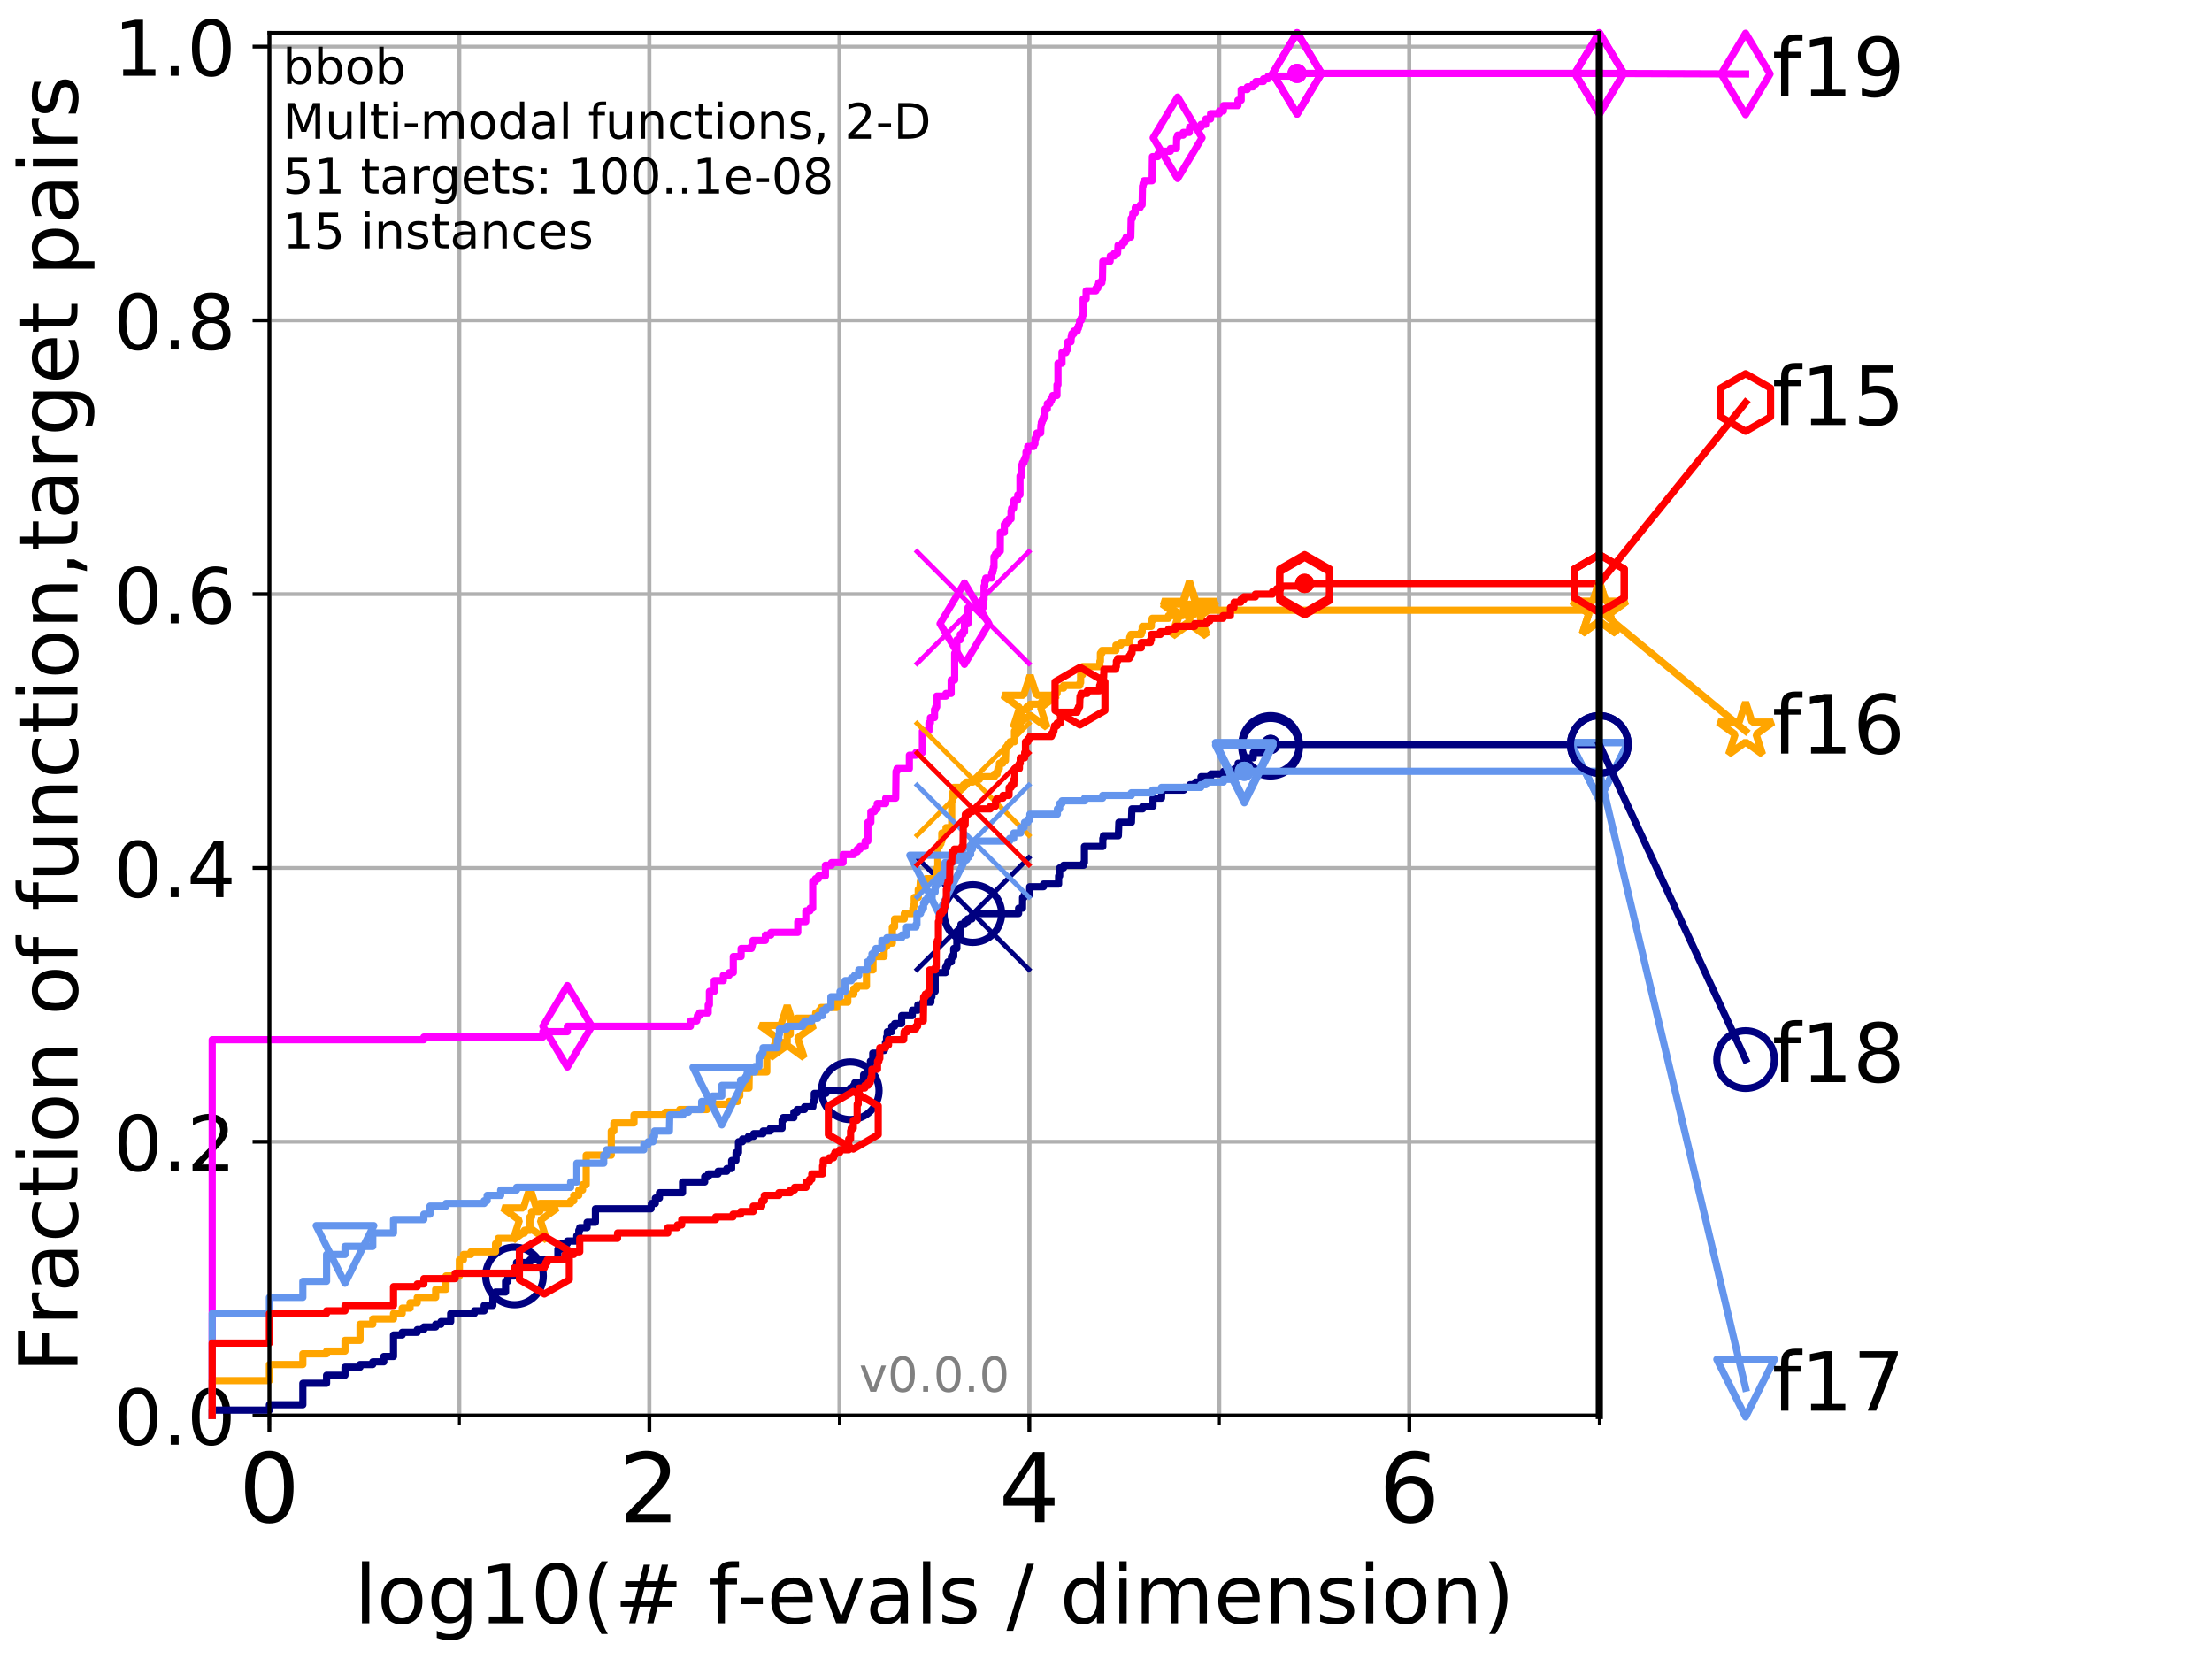 <?xml version="1.0" encoding="utf-8" standalone="no"?>
<!DOCTYPE svg PUBLIC "-//W3C//DTD SVG 1.1//EN"
  "http://www.w3.org/Graphics/SVG/1.1/DTD/svg11.dtd">
<!-- Created with matplotlib (http://matplotlib.org/) -->
<svg height="345.6pt" version="1.1" viewBox="0 0 460.8 345.6" width="460.8pt" xmlns="http://www.w3.org/2000/svg" xmlns:xlink="http://www.w3.org/1999/xlink">
 <defs>
  <style type="text/css">
*{stroke-linecap:butt;stroke-linejoin:round;}
  </style>
 </defs>
 <g id="figure_1">
  <g id="patch_1">
   <path d="M 0 345.6 
L 460.8 345.6 
L 460.8 0 
L 0 0 
z
" style="fill:#ffffff;"/>
  </g>
  <g id="axes_1">
   <g id="patch_2">
    <path d="M 56.12 294.88 
L 333.168 294.88 
L 333.168 6.845 
L 56.12 6.845 
z
" style="fill:#ffffff;"/>
   </g>
   <g id="matplotlib.axis_1">
    <g id="xtick_1">
     <g id="line2d_1">
      <path clip-path="url(#peebeac0ca1)" d="M 56.12 294.88 
L 56.12 6.845 
" style="fill:none;stroke:#b0b0b0;stroke-linecap:square;stroke-width:0.8;"/>
     </g>
     <g id="line2d_2">
      <defs>
       <path d="M 0 0 
L 0 3.5 
" id="m722f4b158a" style="stroke:#000000;stroke-width:0.8;"/>
      </defs>
      <g>
       <use style="stroke:#000000;stroke-width:0.8;" x="56.12" xlink:href="#m722f4b158a" y="294.88"/>
      </g>
     </g>
     <g id="text_1">
      <!-- 0 -->
      <defs>
       <path d="M 31.781 66.406 
Q 24.172 66.406 20.328 58.906 
Q 16.5 51.422 16.5 36.375 
Q 16.5 21.391 20.328 13.891 
Q 24.172 6.391 31.781 6.391 
Q 39.453 6.391 43.281 13.891 
Q 47.125 21.391 47.125 36.375 
Q 47.125 51.422 43.281 58.906 
Q 39.453 66.406 31.781 66.406 
z
M 31.781 74.219 
Q 44.047 74.219 50.516 64.516 
Q 56.984 54.828 56.984 36.375 
Q 56.984 17.969 50.516 8.266 
Q 44.047 -1.422 31.781 -1.422 
Q 19.531 -1.422 13.062 8.266 
Q 6.594 17.969 6.594 36.375 
Q 6.594 54.828 13.062 64.516 
Q 19.531 74.219 31.781 74.219 
z
" id="DejaVuSans-30"/>
      </defs>
      <g transform="translate(49.758 317.077)scale(0.2 -0.2)">
       <use xlink:href="#DejaVuSans-30"/>
      </g>
     </g>
    </g>
    <g id="xtick_2">
     <g id="line2d_3">
      <path clip-path="url(#peebeac0ca1)" d="M 135.277 294.88 
L 135.277 6.845 
" style="fill:none;stroke:#b0b0b0;stroke-linecap:square;stroke-width:0.8;"/>
     </g>
     <g id="line2d_4">
      <g>
       <use style="stroke:#000000;stroke-width:0.8;" x="135.277" xlink:href="#m722f4b158a" y="294.88"/>
      </g>
     </g>
     <g id="text_2">
      <!-- 2 -->
      <defs>
       <path d="M 19.188 8.297 
L 53.609 8.297 
L 53.609 0 
L 7.328 0 
L 7.328 8.297 
Q 12.938 14.109 22.625 23.891 
Q 32.328 33.688 34.812 36.531 
Q 39.547 41.844 41.422 45.531 
Q 43.312 49.219 43.312 52.781 
Q 43.312 58.594 39.234 62.25 
Q 35.156 65.922 28.609 65.922 
Q 23.969 65.922 18.812 64.312 
Q 13.672 62.703 7.812 59.422 
L 7.812 69.391 
Q 13.766 71.781 18.938 73 
Q 24.125 74.219 28.422 74.219 
Q 39.75 74.219 46.484 68.547 
Q 53.219 62.891 53.219 53.422 
Q 53.219 48.922 51.531 44.891 
Q 49.859 40.875 45.406 35.406 
Q 44.188 33.984 37.641 27.219 
Q 31.109 20.453 19.188 8.297 
z
" id="DejaVuSans-32"/>
      </defs>
      <g transform="translate(128.914 317.077)scale(0.2 -0.2)">
       <use xlink:href="#DejaVuSans-32"/>
      </g>
     </g>
    </g>
    <g id="xtick_3">
     <g id="line2d_5">
      <path clip-path="url(#peebeac0ca1)" d="M 214.433 294.88 
L 214.433 6.845 
" style="fill:none;stroke:#b0b0b0;stroke-linecap:square;stroke-width:0.8;"/>
     </g>
     <g id="line2d_6">
      <g>
       <use style="stroke:#000000;stroke-width:0.8;" x="214.433" xlink:href="#m722f4b158a" y="294.88"/>
      </g>
     </g>
     <g id="text_3">
      <!-- 4 -->
      <defs>
       <path d="M 37.797 64.312 
L 12.891 25.391 
L 37.797 25.391 
z
M 35.203 72.906 
L 47.609 72.906 
L 47.609 25.391 
L 58.016 25.391 
L 58.016 17.188 
L 47.609 17.188 
L 47.609 0 
L 37.797 0 
L 37.797 17.188 
L 4.891 17.188 
L 4.891 26.703 
z
" id="DejaVuSans-34"/>
      </defs>
      <g transform="translate(208.071 317.077)scale(0.2 -0.2)">
       <use xlink:href="#DejaVuSans-34"/>
      </g>
     </g>
    </g>
    <g id="xtick_4">
     <g id="line2d_7">
      <path clip-path="url(#peebeac0ca1)" d="M 293.59 294.88 
L 293.59 6.845 
" style="fill:none;stroke:#b0b0b0;stroke-linecap:square;stroke-width:0.8;"/>
     </g>
     <g id="line2d_8">
      <g>
       <use style="stroke:#000000;stroke-width:0.8;" x="293.59" xlink:href="#m722f4b158a" y="294.88"/>
      </g>
     </g>
     <g id="text_4">
      <!-- 6 -->
      <defs>
       <path d="M 33.016 40.375 
Q 26.375 40.375 22.484 35.828 
Q 18.609 31.297 18.609 23.391 
Q 18.609 15.531 22.484 10.953 
Q 26.375 6.391 33.016 6.391 
Q 39.656 6.391 43.531 10.953 
Q 47.406 15.531 47.406 23.391 
Q 47.406 31.297 43.531 35.828 
Q 39.656 40.375 33.016 40.375 
z
M 52.594 71.297 
L 52.594 62.312 
Q 48.875 64.062 45.094 64.984 
Q 41.312 65.922 37.594 65.922 
Q 27.828 65.922 22.672 59.328 
Q 17.531 52.734 16.797 39.406 
Q 19.672 43.656 24.016 45.922 
Q 28.375 48.188 33.594 48.188 
Q 44.578 48.188 50.953 41.516 
Q 57.328 34.859 57.328 23.391 
Q 57.328 12.156 50.688 5.359 
Q 44.047 -1.422 33.016 -1.422 
Q 20.359 -1.422 13.672 8.266 
Q 6.984 17.969 6.984 36.375 
Q 6.984 53.656 15.188 63.938 
Q 23.391 74.219 37.203 74.219 
Q 40.922 74.219 44.703 73.484 
Q 48.484 72.75 52.594 71.297 
z
" id="DejaVuSans-36"/>
      </defs>
      <g transform="translate(287.227 317.077)scale(0.2 -0.2)">
       <use xlink:href="#DejaVuSans-36"/>
      </g>
     </g>
    </g>
    <g id="xtick_5">
     <g id="line2d_9">
      <path clip-path="url(#peebeac0ca1)" d="M 56.12 294.88 
L 56.12 6.845 
" style="fill:none;stroke:#b0b0b0;stroke-linecap:square;stroke-width:0.8;"/>
     </g>
     <g id="line2d_10">
      <defs>
       <path d="M 0 0 
L 0 2 
" id="mfce9091b5f" style="stroke:#000000;stroke-width:0.6;"/>
      </defs>
      <g>
       <use style="stroke:#000000;stroke-width:0.6;" x="56.12" xlink:href="#mfce9091b5f" y="294.88"/>
      </g>
     </g>
    </g>
    <g id="xtick_6">
     <g id="line2d_11">
      <path clip-path="url(#peebeac0ca1)" d="M 95.698 294.88 
L 95.698 6.845 
" style="fill:none;stroke:#b0b0b0;stroke-linecap:square;stroke-width:0.8;"/>
     </g>
     <g id="line2d_12">
      <g>
       <use style="stroke:#000000;stroke-width:0.6;" x="95.698" xlink:href="#mfce9091b5f" y="294.88"/>
      </g>
     </g>
    </g>
    <g id="xtick_7">
     <g id="line2d_13">
      <path clip-path="url(#peebeac0ca1)" d="M 135.277 294.88 
L 135.277 6.845 
" style="fill:none;stroke:#b0b0b0;stroke-linecap:square;stroke-width:0.8;"/>
     </g>
     <g id="line2d_14">
      <g>
       <use style="stroke:#000000;stroke-width:0.6;" x="135.277" xlink:href="#mfce9091b5f" y="294.88"/>
      </g>
     </g>
    </g>
    <g id="xtick_8">
     <g id="line2d_15">
      <path clip-path="url(#peebeac0ca1)" d="M 174.855 294.88 
L 174.855 6.845 
" style="fill:none;stroke:#b0b0b0;stroke-linecap:square;stroke-width:0.8;"/>
     </g>
     <g id="line2d_16">
      <g>
       <use style="stroke:#000000;stroke-width:0.6;" x="174.855" xlink:href="#mfce9091b5f" y="294.88"/>
      </g>
     </g>
    </g>
    <g id="xtick_9">
     <g id="line2d_17">
      <path clip-path="url(#peebeac0ca1)" d="M 214.433 294.88 
L 214.433 6.845 
" style="fill:none;stroke:#b0b0b0;stroke-linecap:square;stroke-width:0.8;"/>
     </g>
     <g id="line2d_18">
      <g>
       <use style="stroke:#000000;stroke-width:0.6;" x="214.433" xlink:href="#mfce9091b5f" y="294.88"/>
      </g>
     </g>
    </g>
    <g id="xtick_10">
     <g id="line2d_19">
      <path clip-path="url(#peebeac0ca1)" d="M 254.011 294.88 
L 254.011 6.845 
" style="fill:none;stroke:#b0b0b0;stroke-linecap:square;stroke-width:0.8;"/>
     </g>
     <g id="line2d_20">
      <g>
       <use style="stroke:#000000;stroke-width:0.6;" x="254.011" xlink:href="#mfce9091b5f" y="294.88"/>
      </g>
     </g>
    </g>
    <g id="xtick_11">
     <g id="line2d_21">
      <path clip-path="url(#peebeac0ca1)" d="M 293.59 294.88 
L 293.59 6.845 
" style="fill:none;stroke:#b0b0b0;stroke-linecap:square;stroke-width:0.8;"/>
     </g>
     <g id="line2d_22">
      <g>
       <use style="stroke:#000000;stroke-width:0.6;" x="293.59" xlink:href="#mfce9091b5f" y="294.88"/>
      </g>
     </g>
    </g>
    <g id="xtick_12">
     <g id="line2d_23">
      <path clip-path="url(#peebeac0ca1)" d="M 333.168 294.88 
L 333.168 6.845 
" style="fill:none;stroke:#b0b0b0;stroke-linecap:square;stroke-width:0.8;"/>
     </g>
     <g id="line2d_24">
      <g>
       <use style="stroke:#000000;stroke-width:0.6;" x="333.168" xlink:href="#mfce9091b5f" y="294.88"/>
      </g>
     </g>
    </g>
    <g id="text_5">
     <!-- log10(# f-evals / dimension) -->
     <defs>
      <path d="M 9.422 75.984 
L 18.406 75.984 
L 18.406 0 
L 9.422 0 
z
" id="DejaVuSans-6c"/>
      <path d="M 30.609 48.391 
Q 23.391 48.391 19.188 42.75 
Q 14.984 37.109 14.984 27.297 
Q 14.984 17.484 19.156 11.844 
Q 23.344 6.203 30.609 6.203 
Q 37.797 6.203 41.984 11.859 
Q 46.188 17.531 46.188 27.297 
Q 46.188 37.016 41.984 42.703 
Q 37.797 48.391 30.609 48.391 
z
M 30.609 56 
Q 42.328 56 49.016 48.375 
Q 55.719 40.766 55.719 27.297 
Q 55.719 13.875 49.016 6.219 
Q 42.328 -1.422 30.609 -1.422 
Q 18.844 -1.422 12.172 6.219 
Q 5.516 13.875 5.516 27.297 
Q 5.516 40.766 12.172 48.375 
Q 18.844 56 30.609 56 
z
" id="DejaVuSans-6f"/>
      <path d="M 45.406 27.984 
Q 45.406 37.75 41.375 43.109 
Q 37.359 48.484 30.078 48.484 
Q 22.859 48.484 18.828 43.109 
Q 14.797 37.75 14.797 27.984 
Q 14.797 18.266 18.828 12.891 
Q 22.859 7.516 30.078 7.516 
Q 37.359 7.516 41.375 12.891 
Q 45.406 18.266 45.406 27.984 
z
M 54.391 6.781 
Q 54.391 -7.172 48.188 -13.984 
Q 42 -20.797 29.203 -20.797 
Q 24.469 -20.797 20.266 -20.094 
Q 16.062 -19.391 12.109 -17.922 
L 12.109 -9.188 
Q 16.062 -11.328 19.922 -12.344 
Q 23.781 -13.375 27.781 -13.375 
Q 36.625 -13.375 41.016 -8.766 
Q 45.406 -4.156 45.406 5.172 
L 45.406 9.625 
Q 42.625 4.781 38.281 2.391 
Q 33.938 0 27.875 0 
Q 17.828 0 11.672 7.656 
Q 5.516 15.328 5.516 27.984 
Q 5.516 40.672 11.672 48.328 
Q 17.828 56 27.875 56 
Q 33.938 56 38.281 53.609 
Q 42.625 51.219 45.406 46.391 
L 45.406 54.688 
L 54.391 54.688 
z
" id="DejaVuSans-67"/>
      <path d="M 12.406 8.297 
L 28.516 8.297 
L 28.516 63.922 
L 10.984 60.406 
L 10.984 69.391 
L 28.422 72.906 
L 38.281 72.906 
L 38.281 8.297 
L 54.391 8.297 
L 54.391 0 
L 12.406 0 
z
" id="DejaVuSans-31"/>
      <path d="M 31 75.875 
Q 24.469 64.656 21.281 53.656 
Q 18.109 42.672 18.109 31.391 
Q 18.109 20.125 21.312 9.062 
Q 24.516 -2 31 -13.188 
L 23.188 -13.188 
Q 15.875 -1.703 12.234 9.375 
Q 8.594 20.453 8.594 31.391 
Q 8.594 42.281 12.203 53.312 
Q 15.828 64.359 23.188 75.875 
z
" id="DejaVuSans-28"/>
      <path d="M 51.125 44 
L 36.922 44 
L 32.812 27.688 
L 47.125 27.688 
z
M 43.797 71.781 
L 38.719 51.516 
L 52.984 51.516 
L 58.109 71.781 
L 65.922 71.781 
L 60.891 51.516 
L 76.125 51.516 
L 76.125 44 
L 58.984 44 
L 54.984 27.688 
L 70.516 27.688 
L 70.516 20.219 
L 53.078 20.219 
L 48 0 
L 40.188 0 
L 45.219 20.219 
L 30.906 20.219 
L 25.875 0 
L 18.016 0 
L 23.094 20.219 
L 7.719 20.219 
L 7.719 27.688 
L 24.906 27.688 
L 29 44 
L 13.281 44 
L 13.281 51.516 
L 30.906 51.516 
L 35.891 71.781 
z
" id="DejaVuSans-23"/>
      <path id="DejaVuSans-20"/>
      <path d="M 37.109 75.984 
L 37.109 68.5 
L 28.516 68.5 
Q 23.688 68.5 21.797 66.547 
Q 19.922 64.594 19.922 59.516 
L 19.922 54.688 
L 34.719 54.688 
L 34.719 47.703 
L 19.922 47.703 
L 19.922 0 
L 10.891 0 
L 10.891 47.703 
L 2.297 47.703 
L 2.297 54.688 
L 10.891 54.688 
L 10.891 58.5 
Q 10.891 67.625 15.141 71.797 
Q 19.391 75.984 28.609 75.984 
z
" id="DejaVuSans-66"/>
      <path d="M 4.891 31.391 
L 31.203 31.391 
L 31.203 23.391 
L 4.891 23.391 
z
" id="DejaVuSans-2d"/>
      <path d="M 56.203 29.594 
L 56.203 25.203 
L 14.891 25.203 
Q 15.484 15.922 20.484 11.062 
Q 25.484 6.203 34.422 6.203 
Q 39.594 6.203 44.453 7.469 
Q 49.312 8.734 54.109 11.281 
L 54.109 2.781 
Q 49.266 0.734 44.188 -0.344 
Q 39.109 -1.422 33.891 -1.422 
Q 20.797 -1.422 13.156 6.188 
Q 5.516 13.812 5.516 26.812 
Q 5.516 40.234 12.766 48.109 
Q 20.016 56 32.328 56 
Q 43.359 56 49.781 48.891 
Q 56.203 41.797 56.203 29.594 
z
M 47.219 32.234 
Q 47.125 39.594 43.094 43.984 
Q 39.062 48.391 32.422 48.391 
Q 24.906 48.391 20.391 44.141 
Q 15.875 39.891 15.188 32.172 
z
" id="DejaVuSans-65"/>
      <path d="M 2.984 54.688 
L 12.5 54.688 
L 29.594 8.797 
L 46.688 54.688 
L 56.203 54.688 
L 35.688 0 
L 23.484 0 
z
" id="DejaVuSans-76"/>
      <path d="M 34.281 27.484 
Q 23.391 27.484 19.188 25 
Q 14.984 22.516 14.984 16.5 
Q 14.984 11.719 18.141 8.906 
Q 21.297 6.109 26.703 6.109 
Q 34.188 6.109 38.703 11.406 
Q 43.219 16.703 43.219 25.484 
L 43.219 27.484 
z
M 52.203 31.203 
L 52.203 0 
L 43.219 0 
L 43.219 8.297 
Q 40.141 3.328 35.547 0.953 
Q 30.953 -1.422 24.312 -1.422 
Q 15.922 -1.422 10.953 3.297 
Q 6 8.016 6 15.922 
Q 6 25.141 12.172 29.828 
Q 18.359 34.516 30.609 34.516 
L 43.219 34.516 
L 43.219 35.406 
Q 43.219 41.609 39.141 45 
Q 35.062 48.391 27.688 48.391 
Q 23 48.391 18.547 47.266 
Q 14.109 46.141 10.016 43.891 
L 10.016 52.203 
Q 14.938 54.109 19.578 55.047 
Q 24.219 56 28.609 56 
Q 40.484 56 46.344 49.844 
Q 52.203 43.703 52.203 31.203 
z
" id="DejaVuSans-61"/>
      <path d="M 44.281 53.078 
L 44.281 44.578 
Q 40.484 46.531 36.375 47.5 
Q 32.281 48.484 27.875 48.484 
Q 21.188 48.484 17.844 46.438 
Q 14.5 44.391 14.5 40.281 
Q 14.5 37.156 16.891 35.375 
Q 19.281 33.594 26.516 31.984 
L 29.594 31.297 
Q 39.156 29.25 43.188 25.516 
Q 47.219 21.781 47.219 15.094 
Q 47.219 7.469 41.188 3.016 
Q 35.156 -1.422 24.609 -1.422 
Q 20.219 -1.422 15.453 -0.562 
Q 10.688 0.297 5.422 2 
L 5.422 11.281 
Q 10.406 8.688 15.234 7.391 
Q 20.062 6.109 24.812 6.109 
Q 31.156 6.109 34.562 8.281 
Q 37.984 10.453 37.984 14.406 
Q 37.984 18.062 35.516 20.016 
Q 33.062 21.969 24.703 23.781 
L 21.578 24.516 
Q 13.234 26.266 9.516 29.906 
Q 5.812 33.547 5.812 39.891 
Q 5.812 47.609 11.281 51.797 
Q 16.75 56 26.812 56 
Q 31.781 56 36.172 55.266 
Q 40.578 54.547 44.281 53.078 
z
" id="DejaVuSans-73"/>
      <path d="M 25.391 72.906 
L 33.688 72.906 
L 8.297 -9.281 
L 0 -9.281 
z
" id="DejaVuSans-2f"/>
      <path d="M 45.406 46.391 
L 45.406 75.984 
L 54.391 75.984 
L 54.391 0 
L 45.406 0 
L 45.406 8.203 
Q 42.578 3.328 38.25 0.953 
Q 33.938 -1.422 27.875 -1.422 
Q 17.969 -1.422 11.734 6.484 
Q 5.516 14.406 5.516 27.297 
Q 5.516 40.188 11.734 48.094 
Q 17.969 56 27.875 56 
Q 33.938 56 38.25 53.625 
Q 42.578 51.266 45.406 46.391 
z
M 14.797 27.297 
Q 14.797 17.391 18.875 11.75 
Q 22.953 6.109 30.078 6.109 
Q 37.203 6.109 41.297 11.75 
Q 45.406 17.391 45.406 27.297 
Q 45.406 37.203 41.297 42.844 
Q 37.203 48.484 30.078 48.484 
Q 22.953 48.484 18.875 42.844 
Q 14.797 37.203 14.797 27.297 
z
" id="DejaVuSans-64"/>
      <path d="M 9.422 54.688 
L 18.406 54.688 
L 18.406 0 
L 9.422 0 
z
M 9.422 75.984 
L 18.406 75.984 
L 18.406 64.594 
L 9.422 64.594 
z
" id="DejaVuSans-69"/>
      <path d="M 52 44.188 
Q 55.375 50.25 60.062 53.125 
Q 64.75 56 71.094 56 
Q 79.641 56 84.281 50.016 
Q 88.922 44.047 88.922 33.016 
L 88.922 0 
L 79.891 0 
L 79.891 32.719 
Q 79.891 40.578 77.094 44.375 
Q 74.312 48.188 68.609 48.188 
Q 61.625 48.188 57.562 43.547 
Q 53.516 38.922 53.516 30.906 
L 53.516 0 
L 44.484 0 
L 44.484 32.719 
Q 44.484 40.625 41.703 44.406 
Q 38.922 48.188 33.109 48.188 
Q 26.219 48.188 22.156 43.531 
Q 18.109 38.875 18.109 30.906 
L 18.109 0 
L 9.078 0 
L 9.078 54.688 
L 18.109 54.688 
L 18.109 46.188 
Q 21.188 51.219 25.484 53.609 
Q 29.781 56 35.688 56 
Q 41.656 56 45.828 52.969 
Q 50 49.953 52 44.188 
z
" id="DejaVuSans-6d"/>
      <path d="M 54.891 33.016 
L 54.891 0 
L 45.906 0 
L 45.906 32.719 
Q 45.906 40.484 42.875 44.328 
Q 39.844 48.188 33.797 48.188 
Q 26.516 48.188 22.312 43.547 
Q 18.109 38.922 18.109 30.906 
L 18.109 0 
L 9.078 0 
L 9.078 54.688 
L 18.109 54.688 
L 18.109 46.188 
Q 21.344 51.125 25.703 53.562 
Q 30.078 56 35.797 56 
Q 45.219 56 50.047 50.172 
Q 54.891 44.344 54.891 33.016 
z
" id="DejaVuSans-6e"/>
      <path d="M 8.016 75.875 
L 15.828 75.875 
Q 23.141 64.359 26.781 53.312 
Q 30.422 42.281 30.422 31.391 
Q 30.422 20.453 26.781 9.375 
Q 23.141 -1.703 15.828 -13.188 
L 8.016 -13.188 
Q 14.5 -2 17.703 9.062 
Q 20.906 20.125 20.906 31.391 
Q 20.906 42.672 17.703 53.656 
Q 14.5 64.656 8.016 75.875 
z
" id="DejaVuSans-29"/>
     </defs>
     <g transform="translate(73.803 338.154)scale(0.17 -0.17)">
      <use xlink:href="#DejaVuSans-6c"/>
      <use x="27.783" xlink:href="#DejaVuSans-6f"/>
      <use x="88.965" xlink:href="#DejaVuSans-67"/>
      <use x="152.441" xlink:href="#DejaVuSans-31"/>
      <use x="216.064" xlink:href="#DejaVuSans-30"/>
      <use x="279.688" xlink:href="#DejaVuSans-28"/>
      <use x="318.701" xlink:href="#DejaVuSans-23"/>
      <use x="402.49" xlink:href="#DejaVuSans-20"/>
      <use x="434.277" xlink:href="#DejaVuSans-66"/>
      <use x="469.404" xlink:href="#DejaVuSans-2d"/>
      <use x="505.488" xlink:href="#DejaVuSans-65"/>
      <use x="567.012" xlink:href="#DejaVuSans-76"/>
      <use x="626.191" xlink:href="#DejaVuSans-61"/>
      <use x="687.471" xlink:href="#DejaVuSans-6c"/>
      <use x="715.254" xlink:href="#DejaVuSans-73"/>
      <use x="767.354" xlink:href="#DejaVuSans-20"/>
      <use x="799.141" xlink:href="#DejaVuSans-2f"/>
      <use x="832.832" xlink:href="#DejaVuSans-20"/>
      <use x="864.619" xlink:href="#DejaVuSans-64"/>
      <use x="928.096" xlink:href="#DejaVuSans-69"/>
      <use x="955.879" xlink:href="#DejaVuSans-6d"/>
      <use x="1053.291" xlink:href="#DejaVuSans-65"/>
      <use x="1114.814" xlink:href="#DejaVuSans-6e"/>
      <use x="1178.193" xlink:href="#DejaVuSans-73"/>
      <use x="1230.293" xlink:href="#DejaVuSans-69"/>
      <use x="1258.076" xlink:href="#DejaVuSans-6f"/>
      <use x="1319.258" xlink:href="#DejaVuSans-6e"/>
      <use x="1382.637" xlink:href="#DejaVuSans-29"/>
     </g>
    </g>
   </g>
   <g id="matplotlib.axis_2">
    <g id="ytick_1">
     <g id="line2d_25">
      <path clip-path="url(#peebeac0ca1)" d="M 56.12 294.88 
L 333.168 294.88 
" style="fill:none;stroke:#b0b0b0;stroke-linecap:square;stroke-width:0.8;"/>
     </g>
     <g id="line2d_26">
      <defs>
       <path d="M 0 0 
L -3.5 0 
" id="mae20842734" style="stroke:#000000;stroke-width:0.8;"/>
      </defs>
      <g>
       <use style="stroke:#000000;stroke-width:0.8;" x="56.12" xlink:href="#mae20842734" y="294.88"/>
      </g>
     </g>
     <g id="text_6">
      <!-- 0.0 -->
      <defs>
       <path d="M 10.688 12.406 
L 21 12.406 
L 21 0 
L 10.688 0 
z
" id="DejaVuSans-2e"/>
      </defs>
      <g transform="translate(23.675 300.959)scale(0.16 -0.16)">
       <use xlink:href="#DejaVuSans-30"/>
       <use x="63.623" xlink:href="#DejaVuSans-2e"/>
       <use x="95.41" xlink:href="#DejaVuSans-30"/>
      </g>
     </g>
    </g>
    <g id="ytick_2">
     <g id="line2d_27">
      <path clip-path="url(#peebeac0ca1)" d="M 56.12 237.843 
L 333.168 237.843 
" style="fill:none;stroke:#b0b0b0;stroke-linecap:square;stroke-width:0.8;"/>
     </g>
     <g id="line2d_28">
      <g>
       <use style="stroke:#000000;stroke-width:0.8;" x="56.12" xlink:href="#mae20842734" y="237.843"/>
      </g>
     </g>
     <g id="text_7">
      <!-- 0.2 -->
      <g transform="translate(23.675 243.922)scale(0.16 -0.16)">
       <use xlink:href="#DejaVuSans-30"/>
       <use x="63.623" xlink:href="#DejaVuSans-2e"/>
       <use x="95.41" xlink:href="#DejaVuSans-32"/>
      </g>
     </g>
    </g>
    <g id="ytick_3">
     <g id="line2d_29">
      <path clip-path="url(#peebeac0ca1)" d="M 56.12 180.807 
L 333.168 180.807 
" style="fill:none;stroke:#b0b0b0;stroke-linecap:square;stroke-width:0.8;"/>
     </g>
     <g id="line2d_30">
      <g>
       <use style="stroke:#000000;stroke-width:0.8;" x="56.12" xlink:href="#mae20842734" y="180.807"/>
      </g>
     </g>
     <g id="text_8">
      <!-- 0.4 -->
      <g transform="translate(23.675 186.886)scale(0.16 -0.16)">
       <use xlink:href="#DejaVuSans-30"/>
       <use x="63.623" xlink:href="#DejaVuSans-2e"/>
       <use x="95.41" xlink:href="#DejaVuSans-34"/>
      </g>
     </g>
    </g>
    <g id="ytick_4">
     <g id="line2d_31">
      <path clip-path="url(#peebeac0ca1)" d="M 56.12 123.77 
L 333.168 123.77 
" style="fill:none;stroke:#b0b0b0;stroke-linecap:square;stroke-width:0.8;"/>
     </g>
     <g id="line2d_32">
      <g>
       <use style="stroke:#000000;stroke-width:0.8;" x="56.12" xlink:href="#mae20842734" y="123.77"/>
      </g>
     </g>
     <g id="text_9">
      <!-- 0.6 -->
      <g transform="translate(23.675 129.849)scale(0.16 -0.16)">
       <use xlink:href="#DejaVuSans-30"/>
       <use x="63.623" xlink:href="#DejaVuSans-2e"/>
       <use x="95.41" xlink:href="#DejaVuSans-36"/>
      </g>
     </g>
    </g>
    <g id="ytick_5">
     <g id="line2d_33">
      <path clip-path="url(#peebeac0ca1)" d="M 56.12 66.734 
L 333.168 66.734 
" style="fill:none;stroke:#b0b0b0;stroke-linecap:square;stroke-width:0.8;"/>
     </g>
     <g id="line2d_34">
      <g>
       <use style="stroke:#000000;stroke-width:0.8;" x="56.12" xlink:href="#mae20842734" y="66.734"/>
      </g>
     </g>
     <g id="text_10">
      <!-- 0.8 -->
      <defs>
       <path d="M 31.781 34.625 
Q 24.75 34.625 20.719 30.859 
Q 16.703 27.094 16.703 20.516 
Q 16.703 13.922 20.719 10.156 
Q 24.75 6.391 31.781 6.391 
Q 38.812 6.391 42.859 10.172 
Q 46.922 13.969 46.922 20.516 
Q 46.922 27.094 42.891 30.859 
Q 38.875 34.625 31.781 34.625 
z
M 21.922 38.812 
Q 15.578 40.375 12.031 44.719 
Q 8.5 49.078 8.5 55.328 
Q 8.5 64.062 14.719 69.141 
Q 20.953 74.219 31.781 74.219 
Q 42.672 74.219 48.875 69.141 
Q 55.078 64.062 55.078 55.328 
Q 55.078 49.078 51.531 44.719 
Q 48 40.375 41.703 38.812 
Q 48.828 37.156 52.797 32.312 
Q 56.781 27.484 56.781 20.516 
Q 56.781 9.906 50.312 4.234 
Q 43.844 -1.422 31.781 -1.422 
Q 19.734 -1.422 13.25 4.234 
Q 6.781 9.906 6.781 20.516 
Q 6.781 27.484 10.781 32.312 
Q 14.797 37.156 21.922 38.812 
z
M 18.312 54.391 
Q 18.312 48.734 21.844 45.562 
Q 25.391 42.391 31.781 42.391 
Q 38.141 42.391 41.719 45.562 
Q 45.312 48.734 45.312 54.391 
Q 45.312 60.062 41.719 63.234 
Q 38.141 66.406 31.781 66.406 
Q 25.391 66.406 21.844 63.234 
Q 18.312 60.062 18.312 54.391 
z
" id="DejaVuSans-38"/>
      </defs>
      <g transform="translate(23.675 72.812)scale(0.16 -0.16)">
       <use xlink:href="#DejaVuSans-30"/>
       <use x="63.623" xlink:href="#DejaVuSans-2e"/>
       <use x="95.41" xlink:href="#DejaVuSans-38"/>
      </g>
     </g>
    </g>
    <g id="ytick_6">
     <g id="line2d_35">
      <path clip-path="url(#peebeac0ca1)" d="M 56.12 9.697 
L 333.168 9.697 
" style="fill:none;stroke:#b0b0b0;stroke-linecap:square;stroke-width:0.8;"/>
     </g>
     <g id="line2d_36">
      <g>
       <use style="stroke:#000000;stroke-width:0.8;" x="56.12" xlink:href="#mae20842734" y="9.697"/>
      </g>
     </g>
     <g id="text_11">
      <!-- 1.0 -->
      <g transform="translate(23.675 15.776)scale(0.16 -0.16)">
       <use xlink:href="#DejaVuSans-31"/>
       <use x="63.623" xlink:href="#DejaVuSans-2e"/>
       <use x="95.41" xlink:href="#DejaVuSans-30"/>
      </g>
     </g>
    </g>
    <g id="text_12">
     <!-- Fraction of function,target pairs -->
     <defs>
      <path d="M 9.812 72.906 
L 51.703 72.906 
L 51.703 64.594 
L 19.672 64.594 
L 19.672 43.109 
L 48.578 43.109 
L 48.578 34.812 
L 19.672 34.812 
L 19.672 0 
L 9.812 0 
z
" id="DejaVuSans-46"/>
      <path d="M 41.109 46.297 
Q 39.594 47.172 37.812 47.578 
Q 36.031 48 33.891 48 
Q 26.266 48 22.188 43.047 
Q 18.109 38.094 18.109 28.812 
L 18.109 0 
L 9.078 0 
L 9.078 54.688 
L 18.109 54.688 
L 18.109 46.188 
Q 20.953 51.172 25.484 53.578 
Q 30.031 56 36.531 56 
Q 37.453 56 38.578 55.875 
Q 39.703 55.766 41.062 55.516 
z
" id="DejaVuSans-72"/>
      <path d="M 48.781 52.594 
L 48.781 44.188 
Q 44.969 46.297 41.141 47.344 
Q 37.312 48.391 33.406 48.391 
Q 24.656 48.391 19.812 42.844 
Q 14.984 37.312 14.984 27.297 
Q 14.984 17.281 19.812 11.734 
Q 24.656 6.203 33.406 6.203 
Q 37.312 6.203 41.141 7.25 
Q 44.969 8.297 48.781 10.406 
L 48.781 2.094 
Q 45.016 0.344 40.984 -0.531 
Q 36.969 -1.422 32.422 -1.422 
Q 20.062 -1.422 12.781 6.344 
Q 5.516 14.109 5.516 27.297 
Q 5.516 40.672 12.859 48.328 
Q 20.219 56 33.016 56 
Q 37.156 56 41.109 55.141 
Q 45.062 54.297 48.781 52.594 
z
" id="DejaVuSans-63"/>
      <path d="M 18.312 70.219 
L 18.312 54.688 
L 36.812 54.688 
L 36.812 47.703 
L 18.312 47.703 
L 18.312 18.016 
Q 18.312 11.328 20.141 9.422 
Q 21.969 7.516 27.594 7.516 
L 36.812 7.516 
L 36.812 0 
L 27.594 0 
Q 17.188 0 13.234 3.875 
Q 9.281 7.766 9.281 18.016 
L 9.281 47.703 
L 2.688 47.703 
L 2.688 54.688 
L 9.281 54.688 
L 9.281 70.219 
z
" id="DejaVuSans-74"/>
      <path d="M 8.5 21.578 
L 8.5 54.688 
L 17.484 54.688 
L 17.484 21.922 
Q 17.484 14.156 20.5 10.266 
Q 23.531 6.391 29.594 6.391 
Q 36.859 6.391 41.078 11.031 
Q 45.312 15.672 45.312 23.688 
L 45.312 54.688 
L 54.297 54.688 
L 54.297 0 
L 45.312 0 
L 45.312 8.406 
Q 42.047 3.422 37.719 1 
Q 33.406 -1.422 27.688 -1.422 
Q 18.266 -1.422 13.375 4.438 
Q 8.5 10.297 8.5 21.578 
z
M 31.109 56 
z
" id="DejaVuSans-75"/>
      <path d="M 11.719 12.406 
L 22.016 12.406 
L 22.016 4 
L 14.016 -11.625 
L 7.719 -11.625 
L 11.719 4 
z
" id="DejaVuSans-2c"/>
      <path d="M 18.109 8.203 
L 18.109 -20.797 
L 9.078 -20.797 
L 9.078 54.688 
L 18.109 54.688 
L 18.109 46.391 
Q 20.953 51.266 25.266 53.625 
Q 29.594 56 35.594 56 
Q 45.562 56 51.781 48.094 
Q 58.016 40.188 58.016 27.297 
Q 58.016 14.406 51.781 6.484 
Q 45.562 -1.422 35.594 -1.422 
Q 29.594 -1.422 25.266 0.953 
Q 20.953 3.328 18.109 8.203 
z
M 48.688 27.297 
Q 48.688 37.203 44.609 42.844 
Q 40.531 48.484 33.406 48.484 
Q 26.266 48.484 22.188 42.844 
Q 18.109 37.203 18.109 27.297 
Q 18.109 17.391 22.188 11.75 
Q 26.266 6.109 33.406 6.109 
Q 40.531 6.109 44.609 11.75 
Q 48.688 17.391 48.688 27.297 
z
" id="DejaVuSans-70"/>
     </defs>
     <g transform="translate(16.14 286.002)rotate(-90)scale(0.17 -0.17)">
      <use xlink:href="#DejaVuSans-46"/>
      <use x="57.41" xlink:href="#DejaVuSans-72"/>
      <use x="98.523" xlink:href="#DejaVuSans-61"/>
      <use x="159.803" xlink:href="#DejaVuSans-63"/>
      <use x="214.783" xlink:href="#DejaVuSans-74"/>
      <use x="253.992" xlink:href="#DejaVuSans-69"/>
      <use x="281.775" xlink:href="#DejaVuSans-6f"/>
      <use x="342.957" xlink:href="#DejaVuSans-6e"/>
      <use x="406.336" xlink:href="#DejaVuSans-20"/>
      <use x="438.123" xlink:href="#DejaVuSans-6f"/>
      <use x="499.305" xlink:href="#DejaVuSans-66"/>
      <use x="534.51" xlink:href="#DejaVuSans-20"/>
      <use x="566.297" xlink:href="#DejaVuSans-66"/>
      <use x="601.502" xlink:href="#DejaVuSans-75"/>
      <use x="664.881" xlink:href="#DejaVuSans-6e"/>
      <use x="728.26" xlink:href="#DejaVuSans-63"/>
      <use x="783.24" xlink:href="#DejaVuSans-74"/>
      <use x="822.449" xlink:href="#DejaVuSans-69"/>
      <use x="850.232" xlink:href="#DejaVuSans-6f"/>
      <use x="911.414" xlink:href="#DejaVuSans-6e"/>
      <use x="974.793" xlink:href="#DejaVuSans-2c"/>
      <use x="1006.58" xlink:href="#DejaVuSans-74"/>
      <use x="1045.789" xlink:href="#DejaVuSans-61"/>
      <use x="1107.068" xlink:href="#DejaVuSans-72"/>
      <use x="1148.166" xlink:href="#DejaVuSans-67"/>
      <use x="1211.643" xlink:href="#DejaVuSans-65"/>
      <use x="1273.166" xlink:href="#DejaVuSans-74"/>
      <use x="1312.375" xlink:href="#DejaVuSans-20"/>
      <use x="1344.162" xlink:href="#DejaVuSans-70"/>
      <use x="1407.639" xlink:href="#DejaVuSans-61"/>
      <use x="1468.918" xlink:href="#DejaVuSans-69"/>
      <use x="1496.701" xlink:href="#DejaVuSans-72"/>
      <use x="1537.814" xlink:href="#DejaVuSans-73"/>
     </g>
    </g>
   </g>
   <g id="line2d_37">
    <defs>
     <path d="M 0 1.5 
C 0.398 1.5 0.779 1.342 1.061 1.061 
C 1.342 0.779 1.5 0.398 1.5 0 
C 1.5 -0.398 1.342 -0.779 1.061 -1.061 
C 0.779 -1.342 0.398 -1.5 0 -1.5 
C -0.398 -1.5 -0.779 -1.342 -1.061 -1.061 
C -1.342 -0.779 -1.5 -0.398 -1.5 0 
C -1.5 0.398 -1.342 0.779 -1.061 1.061 
C -0.779 1.342 -0.398 1.5 0 1.5 
z
" id="m4e86a30a1a" style="stroke:#000080;"/>
    </defs>
    <g>
     <use style="fill:#000080;stroke:#000080;" x="264.693" xlink:href="#m4e86a30a1a" y="155.084"/>
     <use style="fill:#000080;stroke:#000080;" x="264.693" xlink:href="#m4e86a30a1a" y="155.084"/>
    </g>
   </g>
   <g id="line2d_38">
    <path d="M 44.206 294.88 
L 44.206 293.762 
L 56.12 293.762 
L 56.12 292.643 
L 63.089 292.643 
L 63.089 288.17 
L 68.034 288.17 
L 68.034 286.492 
L 71.87 286.492 
L 71.87 284.815 
L 75.004 284.815 
L 75.004 284.256 
L 77.653 284.256 
L 77.653 283.696 
L 79.949 283.696 
L 79.949 282.578 
L 81.973 282.578 
L 81.973 278.105 
L 83.784 278.105 
L 83.784 277.545 
L 86.918 277.545 
L 86.918 276.986 
L 88.294 276.986 
L 88.294 276.427 
L 90.753 276.427 
L 90.753 275.868 
L 91.863 275.868 
L 91.863 275.309 
L 93.887 275.309 
L 93.887 273.631 
L 98.832 273.631 
L 98.832 273.072 
L 100.857 273.072 
L 100.857 271.954 
L 102.668 271.954 
L 102.668 269.717 
L 103.231 269.717 
L 103.231 269.158 
L 105.317 269.158 
L 105.317 266.921 
L 105.802 266.921 
L 105.802 265.803 
L 107.177 265.803 
L 107.177 264.125 
L 107.613 264.125 
L 107.613 263.007 
L 110.385 263.007 
L 110.385 262.447 
L 116.22 262.447 
L 116.22 260.211 
L 116.984 260.211 
L 116.984 259.092 
L 118.187 259.092 
L 118.187 258.533 
L 120.16 258.533 
L 120.16 257.415 
L 120.569 257.415 
L 120.569 256.296 
L 120.77 256.296 
L 120.77 255.737 
L 122.299 255.737 
L 122.299 254.619 
L 124.036 254.619 
L 124.036 251.823 
L 135.617 251.823 
L 135.701 250.705 
L 136.52 250.705 
L 136.52 249.586 
L 137.377 249.586 
L 137.377 248.468 
L 142.189 248.468 
L 142.189 246.231 
L 146.8 246.231 
L 146.8 245.113 
L 147.573 245.113 
L 147.573 244.554 
L 149.593 244.554 
L 149.593 243.994 
L 151.4 243.994 
L 151.4 243.435 
L 152.413 243.435 
L 152.413 241.758 
L 153.309 241.758 
L 153.339 240.08 
L 153.842 240.08 
L 153.842 237.843 
L 154.668 237.843 
L 154.668 237.284 
L 155.902 237.284 
L 155.902 236.725 
L 157.005 236.725 
L 157.005 236.166 
L 158.954 236.166 
L 158.954 235.607 
L 160.468 235.607 
L 160.468 235.048 
L 162.923 235.048 
L 162.923 233.37 
L 163.163 233.37 
L 163.163 232.811 
L 165.373 232.811 
L 165.373 231.692 
L 166.06 231.692 
L 166.06 231.133 
L 167.595 231.133 
L 167.595 230.574 
L 169.339 230.574 
L 169.398 229.456 
L 169.633 229.456 
L 169.633 227.778 
L 172.071 227.778 
L 172.071 227.219 
L 177.122 227.219 
L 177.122 226.66 
L 177.83 226.66 
L 177.83 226.101 
L 178.074 226.101 
L 178.074 225.541 
L 179.866 225.541 
L 179.905 223.864 
L 180.552 223.864 
L 180.552 223.305 
L 181.105 223.305 
L 181.105 222.186 
L 181.318 222.186 
L 181.318 221.068 
L 181.807 221.068 
L 181.807 219.39 
L 183.258 219.39 
L 183.258 218.831 
L 184.237 218.831 
L 184.237 218.272 
L 184.454 218.272 
L 184.454 217.154 
L 184.684 217.154 
L 184.684 216.035 
L 184.843 216.035 
L 184.843 214.917 
L 185.783 214.917 
L 185.783 213.799 
L 186.36 213.799 
L 186.36 213.239 
L 187.827 213.239 
L 187.827 211.562 
L 190.053 211.562 
L 190.053 210.443 
L 191.196 210.443 
L 191.196 209.325 
L 192.23 209.325 
L 192.23 208.766 
L 193.915 208.766 
L 193.915 207.648 
L 194.135 207.648 
L 194.135 206.529 
L 194.81 206.529 
L 194.81 202.615 
L 196.977 202.615 
L 196.977 201.497 
L 197.273 201.497 
L 197.273 200.937 
L 197.464 200.937 
L 197.464 200.378 
L 198.193 200.378 
L 198.193 199.26 
L 198.679 199.26 
L 198.679 197.582 
L 199.329 197.582 
L 199.329 194.786 
L 200.074 194.786 
L 200.182 192.55 
L 200.983 192.55 
L 200.983 191.99 
L 201.574 191.99 
L 201.574 191.431 
L 202.472 191.431 
L 202.472 190.872 
L 202.654 190.872 
L 202.654 190.313 
L 212.194 190.313 
L 212.194 189.195 
L 213.006 189.195 
L 213.024 186.958 
L 213.347 186.958 
L 213.347 186.399 
L 214.497 186.399 
L 214.505 184.721 
L 217.383 184.721 
L 217.383 184.162 
L 220.526 184.162 
L 220.526 182.484 
L 220.746 182.484 
L 220.746 180.807 
L 221.563 180.807 
L 221.563 180.248 
L 225.739 180.248 
L 225.739 179.688 
L 225.902 179.688 
L 225.902 176.333 
L 229.734 176.333 
L 229.734 174.656 
L 229.863 174.656 
L 229.863 174.097 
L 232.973 174.097 
L 233.08 171.301 
L 235.697 171.301 
L 235.789 168.505 
L 238.048 168.505 
L 238.048 167.946 
L 240.187 167.946 
L 240.187 166.268 
L 241.962 166.268 
L 242.025 164.591 
L 246.592 164.591 
L 246.592 164.031 
L 247.879 164.031 
L 247.879 163.472 
L 249.077 163.472 
L 249.077 162.913 
L 250.196 162.913 
L 250.196 161.795 
L 252.238 161.795 
L 252.238 161.235 
L 254.907 161.235 
L 254.907 160.676 
L 257.217 160.676 
L 257.217 160.117 
L 257.922 160.117 
L 257.922 158.999 
L 259.252 158.999 
L 259.252 157.88 
L 261.072 157.88 
L 261.072 156.762 
L 263.734 156.762 
L 263.734 156.203 
L 264.22 156.203 
L 264.22 155.644 
L 264.693 155.644 
L 264.693 155.084 
L 333.168 155.084 
L 333.168 155.084 
" style="fill:none;stroke:#000080;stroke-linecap:square;stroke-width:1.5;"/>
   </g>
   <g id="line2d_39">
    <defs>
     <path d="M 0 6 
C 1.591 6 3.117 5.368 4.243 4.243 
C 5.368 3.117 6 1.591 6 0 
C 6 -1.591 5.368 -3.117 4.243 -4.243 
C 3.117 -5.368 1.591 -6 0 -6 
C -1.591 -6 -3.117 -5.368 -4.243 -4.243 
C -5.368 -3.117 -6 -1.591 -6 0 
C -6 1.591 -5.368 3.117 -4.243 4.243 
C -3.117 5.368 -1.591 6 0 6 
z
" id="m061a10aa2c" style="stroke:#000080;stroke-width:1.5;"/>
    </defs>
    <g>
     <use style="fill-opacity:0;stroke:#000080;stroke-width:1.5;" x="107.177" xlink:href="#m061a10aa2c" y="265.803"/>
     <use style="fill-opacity:0;stroke:#000080;stroke-width:1.5;" x="177.122" xlink:href="#m061a10aa2c" y="227.219"/>
     <use style="fill-opacity:0;stroke:#000080;stroke-width:1.5;" x="202.654" xlink:href="#m061a10aa2c" y="190.313"/>
     <use style="fill-opacity:0;stroke:#000080;stroke-width:1.5;" x="264.693" xlink:href="#m061a10aa2c" y="155.644"/>
     <use style="fill-opacity:0;stroke:#000080;stroke-width:1.5;" x="264.693" xlink:href="#m061a10aa2c" y="155.084"/>
     <use style="fill-opacity:0;stroke:#000080;stroke-width:1.5;" x="333.168" xlink:href="#m061a10aa2c" y="155.084"/>
    </g>
   </g>
   <g id="line2d_40">
    <path style="fill:none;stroke:#000080;stroke-linecap:square;stroke-width:1.5;"/>
    <g/>
   </g>
   <g id="line2d_41">
    <path clip-path="url(#peebeac0ca1)" d="M 202.692 190.313 
" style="fill:none;stroke:#000080;stroke-linecap:square;stroke-width:1.5;"/>
    <defs>
     <path d="M -12 12 
L 12 -12 
M -12 -12 
L 12 12 
" id="m94a9bca744" style="stroke:#000080;"/>
    </defs>
    <g clip-path="url(#peebeac0ca1)">
     <use style="fill:#000080;stroke:#000080;" x="202.692" xlink:href="#m94a9bca744" y="190.313"/>
    </g>
   </g>
   <g id="line2d_42">
    <defs>
     <path d="M 0 1.5 
C 0.398 1.5 0.779 1.342 1.061 1.061 
C 1.342 0.779 1.5 0.398 1.5 0 
C 1.5 -0.398 1.342 -0.779 1.061 -1.061 
C 0.779 -1.342 0.398 -1.5 0 -1.5 
C -0.398 -1.5 -0.779 -1.342 -1.061 -1.061 
C -1.342 -0.779 -1.5 -0.398 -1.5 0 
C -1.5 0.398 -1.342 0.779 -1.061 1.061 
C -0.779 1.342 -0.398 1.5 0 1.5 
z
" id="ma56a29dc27" style="stroke:#ff00ff;"/>
    </defs>
    <g>
     <use style="fill:#ff00ff;stroke:#ff00ff;" x="270.207" xlink:href="#ma56a29dc27" y="15.289"/>
     <use style="fill:#ff00ff;stroke:#ff00ff;" x="270.207" xlink:href="#ma56a29dc27" y="15.289"/>
    </g>
   </g>
   <g id="line2d_43">
    <path d="M 44.206 294.88 
L 44.206 216.594 
L 88.294 216.594 
L 88.294 216.035 
L 113.086 216.035 
L 113.086 214.917 
L 118.187 214.917 
L 118.187 213.799 
L 143.832 213.799 
L 143.832 212.68 
L 145.139 212.68 
L 145.139 212.121 
L 145.284 212.121 
L 145.284 211.562 
L 145.711 211.562 
L 145.711 211.003 
L 147.531 211.003 
L 147.531 209.325 
L 147.782 209.325 
L 147.782 206.529 
L 148.79 206.529 
L 148.79 204.292 
L 150.679 204.292 
L 150.679 203.174 
L 151.898 203.174 
L 151.898 202.615 
L 152.758 202.615 
L 152.758 199.26 
L 154.388 199.26 
L 154.388 197.582 
L 156.538 197.582 
L 156.538 197.023 
L 156.711 197.023 
L 156.711 196.464 
L 156.859 196.464 
L 156.859 195.905 
L 159.445 195.905 
L 159.445 194.786 
L 160.586 194.786 
L 160.586 194.227 
L 166.189 194.227 
L 166.189 191.99 
L 167.855 191.99 
L 167.868 189.754 
L 168.736 189.754 
L 168.736 189.195 
L 169.304 189.195 
L 169.304 183.603 
L 169.876 183.603 
L 169.876 183.044 
L 170.496 183.044 
L 170.496 182.484 
L 171.95 182.484 
L 171.95 180.248 
L 173.215 180.248 
L 173.215 179.688 
L 175.628 179.688 
L 175.628 178.011 
L 177.91 178.011 
L 177.91 177.452 
L 178.587 177.452 
L 178.587 176.893 
L 179.165 176.893 
L 179.165 176.333 
L 180.216 176.333 
L 180.216 175.215 
L 180.791 175.215 
L 180.791 171.301 
L 181.413 171.301 
L 181.413 169.064 
L 182.17 169.064 
L 182.17 168.505 
L 182.739 168.505 
L 182.739 167.386 
L 184.508 167.386 
L 184.508 166.268 
L 186.583 166.268 
L 186.657 160.676 
L 186.863 160.676 
L 186.863 160.117 
L 189.435 160.117 
L 189.435 157.321 
L 190.803 157.321 
L 190.803 156.762 
L 192.152 156.762 
L 192.152 152.289 
L 193.514 152.289 
L 193.514 150.611 
L 193.821 150.611 
L 193.821 149.493 
L 194.675 149.493 
L 194.675 147.815 
L 194.899 147.815 
L 194.899 147.256 
L 195.133 147.256 
L 195.133 145.019 
L 197.048 145.019 
L 197.048 144.46 
L 198.142 144.46 
L 198.142 141.664 
L 198.871 141.664 
L 198.871 136.072 
L 199.331 136.072 
L 199.331 133.276 
L 200.038 133.276 
L 200.038 132.158 
L 200.579 132.158 
L 200.579 131.599 
L 200.915 131.599 
L 200.915 129.921 
L 201.648 129.921 
L 201.648 126.566 
L 204.821 126.566 
L 204.821 124.889 
L 204.994 124.889 
L 204.994 122.093 
L 205.148 122.093 
L 205.148 120.974 
L 205.349 120.974 
L 205.349 120.415 
L 206.588 120.415 
L 206.588 119.297 
L 206.806 119.297 
L 206.806 118.738 
L 206.93 118.738 
L 206.93 118.178 
L 207.068 118.178 
L 207.068 115.942 
L 207.375 115.942 
L 207.375 115.383 
L 207.814 115.383 
L 207.814 114.823 
L 208.373 114.823 
L 208.394 110.909 
L 209.225 110.909 
L 209.225 109.231 
L 209.67 109.231 
L 209.67 108.672 
L 210.132 108.672 
L 210.132 108.113 
L 210.622 108.113 
L 210.622 106.436 
L 210.737 106.436 
L 210.737 105.876 
L 211.147 105.876 
L 211.239 104.199 
L 211.993 104.199 
L 212.015 103.08 
L 212.481 103.08 
L 212.481 99.166 
L 212.802 99.166 
L 212.802 96.929 
L 213.007 96.929 
L 213.007 96.37 
L 213.33 96.37 
L 213.33 95.811 
L 213.57 95.811 
L 213.57 95.252 
L 213.74 95.252 
L 213.74 94.134 
L 214.092 94.134 
L 214.092 93.015 
L 215.332 93.015 
L 215.332 92.456 
L 215.604 92.456 
L 215.604 91.338 
L 215.796 91.338 
L 215.796 90.778 
L 215.986 90.778 
L 215.986 90.219 
L 216.786 90.219 
L 216.856 88.542 
L 216.933 88.542 
L 216.933 87.983 
L 217.107 87.983 
L 217.107 87.423 
L 217.357 87.423 
L 217.357 86.864 
L 217.693 86.864 
L 217.693 85.187 
L 218.181 85.187 
L 218.181 84.068 
L 218.725 84.068 
L 218.725 83.509 
L 219.025 83.509 
L 219.025 82.95 
L 219.295 82.95 
L 219.295 82.391 
L 220.188 82.391 
L 220.188 80.154 
L 220.394 80.154 
L 220.394 75.681 
L 221.234 75.681 
L 221.234 73.444 
L 222.063 73.444 
L 222.063 72.885 
L 222.352 72.885 
L 222.434 71.207 
L 223.107 71.207 
L 223.161 70.089 
L 223.282 70.089 
L 223.282 69.53 
L 223.693 69.53 
L 223.693 68.97 
L 224.428 68.97 
L 224.428 68.411 
L 224.643 68.411 
L 224.643 67.852 
L 224.839 67.852 
L 224.919 66.734 
L 225.263 66.734 
L 225.263 66.174 
L 225.491 66.174 
L 225.491 65.615 
L 225.642 65.615 
L 225.642 62.26 
L 226.265 62.26 
L 226.265 60.583 
L 228.3 60.583 
L 228.3 60.023 
L 228.703 60.023 
L 228.703 59.464 
L 228.871 59.464 
L 228.871 58.905 
L 229.537 58.905 
L 229.537 58.346 
L 229.657 58.346 
L 229.734 54.432 
L 231.261 54.432 
L 231.291 53.313 
L 232.124 53.313 
L 232.124 52.754 
L 232.81 52.754 
L 232.909 51.077 
L 233.829 51.077 
L 233.829 50.517 
L 234.301 50.517 
L 234.301 49.958 
L 234.59 49.958 
L 234.59 49.399 
L 235.558 49.399 
L 235.643 45.485 
L 235.896 45.485 
L 235.994 44.366 
L 236.488 44.366 
L 236.488 43.248 
L 237.522 43.248 
L 237.522 42.689 
L 237.927 42.689 
L 238.001 38.775 
L 238.124 38.775 
L 238.124 38.215 
L 238.307 38.215 
L 238.307 37.656 
L 240.009 37.656 
L 240.074 32.624 
L 241.191 32.624 
L 241.191 32.064 
L 241.865 32.064 
L 241.865 31.505 
L 243.816 31.505 
L 243.816 30.946 
L 245.067 30.946 
L 245.116 28.709 
L 245.319 28.709 
L 245.319 28.15 
L 246.469 28.15 
L 246.469 27.591 
L 247.765 27.591 
L 247.807 26.473 
L 250.194 26.473 
L 250.194 25.913 
L 251.154 25.913 
L 251.188 24.795 
L 252.182 24.795 
L 252.182 23.677 
L 254.012 23.677 
L 254.012 23.117 
L 254.859 23.117 
L 254.859 21.999 
L 257.882 21.999 
L 257.882 20.881 
L 258.562 20.881 
L 258.562 18.644 
L 259.845 18.644 
L 259.845 18.085 
L 261.039 18.085 
L 261.039 17.526 
L 261.606 17.526 
L 261.606 16.966 
L 263.204 16.966 
L 263.204 16.407 
L 264.192 16.407 
L 264.192 15.848 
L 270.207 15.848 
L 270.207 15.289 
L 333.168 15.289 
L 333.168 15.289 
" style="fill:none;stroke:#ff00ff;stroke-linecap:square;stroke-width:1.5;"/>
   </g>
   <g id="line2d_44">
    <defs>
     <path d="M -0 8.485 
L 5.091 0 
L 0 -8.485 
L -5.091 -0 
z
" id="m1c8e097fdd" style="stroke:#ff00ff;stroke-linejoin:miter;stroke-width:1.5;"/>
    </defs>
    <g>
     <use style="fill-opacity:0;stroke:#ff00ff;stroke-linejoin:miter;stroke-width:1.5;" x="118.187" xlink:href="#m1c8e097fdd" y="213.799"/>
     <use style="fill-opacity:0;stroke:#ff00ff;stroke-linejoin:miter;stroke-width:1.5;" x="200.915" xlink:href="#m1c8e097fdd" y="129.921"/>
     <use style="fill-opacity:0;stroke:#ff00ff;stroke-linejoin:miter;stroke-width:1.5;" x="245.319" xlink:href="#m1c8e097fdd" y="28.709"/>
     <use style="fill-opacity:0;stroke:#ff00ff;stroke-linejoin:miter;stroke-width:1.5;" x="270.207" xlink:href="#m1c8e097fdd" y="15.289"/>
     <use style="fill-opacity:0;stroke:#ff00ff;stroke-linejoin:miter;stroke-width:1.5;" x="270.207" xlink:href="#m1c8e097fdd" y="15.289"/>
     <use style="fill-opacity:0;stroke:#ff00ff;stroke-linejoin:miter;stroke-width:1.5;" x="333.168" xlink:href="#m1c8e097fdd" y="15.289"/>
    </g>
   </g>
   <g id="line2d_45">
    <path style="fill:none;stroke:#ff00ff;stroke-linecap:square;stroke-width:1.5;"/>
    <g/>
   </g>
   <g id="line2d_46">
    <path clip-path="url(#peebeac0ca1)" d="M 202.692 126.566 
" style="fill:none;stroke:#ff00ff;stroke-linecap:square;stroke-width:1.5;"/>
    <defs>
     <path d="M -12 12 
L 12 -12 
M -12 -12 
L 12 12 
" id="mb3c52461f7" style="stroke:#ff00ff;"/>
    </defs>
    <g clip-path="url(#peebeac0ca1)">
     <use style="fill:#ff00ff;stroke:#ff00ff;" x="202.692" xlink:href="#mb3c52461f7" y="126.566"/>
    </g>
   </g>
   <g id="line2d_47">
    <defs>
     <path d="M 0 1.5 
C 0.398 1.5 0.779 1.342 1.061 1.061 
C 1.342 0.779 1.5 0.398 1.5 0 
C 1.5 -0.398 1.342 -0.779 1.061 -1.061 
C 0.779 -1.342 0.398 -1.5 0 -1.5 
C -0.398 -1.5 -0.779 -1.342 -1.061 -1.061 
C -1.342 -0.779 -1.5 -0.398 -1.5 0 
C -1.5 0.398 -1.342 0.779 -1.061 1.061 
C -0.779 1.342 -0.398 1.5 0 1.5 
z
" id="mfa31f0c29b" style="stroke:#ffa500;"/>
    </defs>
    <g>
     <use style="fill:#ffa500;stroke:#ffa500;" x="247.78" xlink:href="#mfa31f0c29b" y="127.125"/>
     <use style="fill:#ffa500;stroke:#ffa500;" x="247.78" xlink:href="#mfa31f0c29b" y="127.125"/>
    </g>
   </g>
   <g id="line2d_48">
    <path d="M 44.206 294.88 
L 44.206 287.611 
L 56.12 287.611 
L 56.12 284.256 
L 63.089 284.256 
L 63.089 282.019 
L 68.034 282.019 
L 68.034 281.46 
L 71.87 281.46 
L 71.87 279.223 
L 75.004 279.223 
L 75.004 275.868 
L 77.653 275.868 
L 77.653 274.749 
L 81.973 274.749 
L 81.973 273.631 
L 83.784 273.631 
L 83.784 272.513 
L 85.422 272.513 
L 85.422 271.394 
L 86.918 271.394 
L 86.918 270.276 
L 90.753 270.276 
L 90.753 268.598 
L 92.905 268.598 
L 92.905 265.803 
L 95.698 265.803 
L 95.698 262.447 
L 96.537 262.447 
L 96.537 261.329 
L 98.101 261.329 
L 98.101 260.77 
L 103.231 260.77 
L 103.231 259.092 
L 103.777 259.092 
L 103.777 257.974 
L 107.177 257.974 
L 107.177 257.415 
L 108.037 257.415 
L 108.037 256.856 
L 109.251 256.856 
L 109.251 256.296 
L 110.385 256.296 
L 110.385 253.501 
L 110.746 253.501 
L 110.746 252.382 
L 112.45 252.382 
L 112.45 250.705 
L 118.87 250.705 
L 118.87 250.145 
L 119.527 250.145 
L 119.527 249.027 
L 120.569 249.027 
L 120.569 247.909 
L 121.359 247.909 
L 121.359 246.79 
L 122.115 246.79 
L 122.115 240.639 
L 127.335 240.639 
L 127.335 235.607 
L 127.872 235.607 
L 127.872 233.929 
L 132.074 233.929 
L 132.074 232.252 
L 138.624 232.252 
L 138.624 231.692 
L 141.604 231.692 
L 141.604 231.133 
L 147.277 231.133 
L 147.277 230.574 
L 147.531 230.574 
L 147.531 230.015 
L 151.865 230.015 
L 151.865 229.456 
L 153.666 229.456 
L 153.666 228.337 
L 154.103 228.337 
L 154.103 226.66 
L 156.031 226.66 
L 156.083 223.305 
L 159.738 223.305 
L 159.738 218.831 
L 161.206 218.831 
L 161.206 218.272 
L 162.435 218.272 
L 162.435 217.154 
L 163.991 217.154 
L 163.991 215.476 
L 164.626 215.476 
L 164.626 212.68 
L 165.988 212.68 
L 165.988 212.121 
L 169.921 212.121 
L 169.921 211.003 
L 170.683 211.003 
L 170.683 210.443 
L 171.019 210.443 
L 171.019 209.884 
L 174.278 209.884 
L 174.278 208.766 
L 176.61 208.766 
L 176.61 207.088 
L 177.859 207.088 
L 177.859 205.97 
L 178.455 205.97 
L 178.455 205.411 
L 180.497 205.411 
L 180.497 202.056 
L 181.864 202.056 
L 181.864 199.26 
L 184.172 199.26 
L 184.172 197.582 
L 184.331 197.582 
L 184.331 197.023 
L 184.781 197.023 
L 184.781 196.464 
L 185.892 196.464 
L 185.892 193.109 
L 186.356 193.109 
L 186.356 191.431 
L 188.376 191.431 
L 188.376 190.313 
L 190.162 190.313 
L 190.162 189.195 
L 190.31 189.195 
L 190.31 188.635 
L 190.456 188.635 
L 190.456 186.958 
L 191.285 186.958 
L 191.285 185.28 
L 191.626 185.28 
L 191.726 183.603 
L 192.902 183.603 
L 192.902 183.044 
L 195.175 183.044 
L 195.175 180.807 
L 195.366 180.807 
L 195.366 176.333 
L 195.694 176.333 
L 195.694 175.774 
L 196.008 175.774 
L 196.008 175.215 
L 196.198 175.215 
L 196.198 173.537 
L 197.079 173.537 
L 197.079 172.419 
L 198.257 172.419 
L 198.257 166.827 
L 198.408 166.827 
L 198.408 165.15 
L 198.645 165.15 
L 198.645 164.031 
L 200.717 164.031 
L 200.717 163.472 
L 201.288 163.472 
L 201.288 162.913 
L 202.668 162.913 
L 202.668 162.354 
L 204.049 162.354 
L 204.049 161.795 
L 207.171 161.795 
L 207.171 161.235 
L 207.736 161.235 
L 207.736 160.676 
L 207.885 160.676 
L 207.885 160.117 
L 208.182 160.117 
L 208.182 158.999 
L 208.897 158.999 
L 208.897 158.44 
L 209.458 158.44 
L 209.555 155.644 
L 209.948 155.644 
L 209.948 155.084 
L 210.399 155.084 
L 210.399 154.525 
L 211.331 154.525 
L 211.331 152.289 
L 211.587 152.289 
L 211.587 151.729 
L 212.531 151.729 
L 212.597 148.933 
L 212.701 148.933 
L 212.701 147.815 
L 213.918 147.815 
L 213.918 147.256 
L 214.594 147.256 
L 214.594 146.697 
L 216.991 146.697 
L 216.991 146.138 
L 218.378 146.138 
L 218.378 145.578 
L 219.462 145.578 
L 219.462 145.019 
L 219.671 145.019 
L 219.671 144.46 
L 220.22 144.46 
L 220.263 143.342 
L 221.567 143.342 
L 221.567 142.782 
L 224.96 142.782 
L 224.96 142.223 
L 225.112 142.223 
L 225.112 140.546 
L 225.545 140.546 
L 225.545 138.868 
L 229.119 138.868 
L 229.119 137.75 
L 229.239 137.75 
L 229.239 136.072 
L 229.556 136.072 
L 229.556 135.513 
L 232.466 135.513 
L 232.466 134.395 
L 233.486 134.395 
L 233.486 133.836 
L 235.265 133.836 
L 235.349 132.717 
L 235.571 132.717 
L 235.571 132.158 
L 237.745 132.158 
L 237.745 131.599 
L 237.939 131.599 
L 237.954 130.48 
L 239.847 130.48 
L 239.847 129.362 
L 240.032 129.362 
L 240.032 128.803 
L 243.409 128.803 
L 243.409 128.244 
L 246.358 128.244 
L 246.358 127.685 
L 247.78 127.685 
L 247.78 127.125 
L 333.168 127.125 
L 333.168 127.125 
" style="fill:none;stroke:#ffa500;stroke-linecap:square;stroke-width:1.5;"/>
   </g>
   <g id="line2d_49">
    <defs>
     <path d="M 0 -6 
L -1.347 -1.854 
L -5.706 -1.854 
L -2.18 0.708 
L -3.527 4.854 
L -0 2.292 
L 3.527 4.854 
L 2.18 0.708 
L 5.706 -1.854 
L 1.347 -1.854 
z
" id="m41255841ca" style="stroke:#ffa500;stroke-linejoin:bevel;stroke-width:1.5;"/>
    </defs>
    <g>
     <use style="fill-opacity:0;stroke:#ffa500;stroke-linejoin:bevel;stroke-width:1.5;" x="110.385" xlink:href="#m41255841ca" y="253.501"/>
     <use style="fill-opacity:0;stroke:#ffa500;stroke-linejoin:bevel;stroke-width:1.5;" x="163.991" xlink:href="#m41255841ca" y="215.476"/>
     <use style="fill-opacity:0;stroke:#ffa500;stroke-linejoin:bevel;stroke-width:1.5;" x="214.594" xlink:href="#m41255841ca" y="146.697"/>
     <use style="fill-opacity:0;stroke:#ffa500;stroke-linejoin:bevel;stroke-width:1.5;" x="247.78" xlink:href="#m41255841ca" y="127.685"/>
     <use style="fill-opacity:0;stroke:#ffa500;stroke-linejoin:bevel;stroke-width:1.5;" x="247.78" xlink:href="#m41255841ca" y="127.125"/>
     <use style="fill-opacity:0;stroke:#ffa500;stroke-linejoin:bevel;stroke-width:1.5;" x="333.168" xlink:href="#m41255841ca" y="127.125"/>
    </g>
   </g>
   <g id="line2d_50">
    <path style="fill:none;stroke:#ffa500;stroke-linecap:square;stroke-width:1.5;"/>
    <g/>
   </g>
   <g id="line2d_51">
    <path clip-path="url(#peebeac0ca1)" d="M 202.692 162.354 
" style="fill:none;stroke:#ffa500;stroke-linecap:square;stroke-width:1.5;"/>
    <defs>
     <path d="M -12 12 
L 12 -12 
M -12 -12 
L 12 12 
" id="m4ae5bcf314" style="stroke:#ffa500;"/>
    </defs>
    <g clip-path="url(#peebeac0ca1)">
     <use style="fill:#ffa500;stroke:#ffa500;" x="202.692" xlink:href="#m4ae5bcf314" y="162.354"/>
    </g>
   </g>
   <g id="line2d_52">
    <defs>
     <path d="M 0 1.5 
C 0.398 1.5 0.779 1.342 1.061 1.061 
C 1.342 0.779 1.5 0.398 1.5 0 
C 1.5 -0.398 1.342 -0.779 1.061 -1.061 
C 0.779 -1.342 0.398 -1.5 0 -1.5 
C -0.398 -1.5 -0.779 -1.342 -1.061 -1.061 
C -1.342 -0.779 -1.5 -0.398 -1.5 0 
C -1.5 0.398 -1.342 0.779 -1.061 1.061 
C -0.779 1.342 -0.398 1.5 0 1.5 
z
" id="m2c70ef3ab2" style="stroke:#6495ed;"/>
    </defs>
    <g>
     <use style="fill:#6495ed;stroke:#6495ed;" x="259.222" xlink:href="#m2c70ef3ab2" y="160.676"/>
     <use style="fill:#6495ed;stroke:#6495ed;" x="259.222" xlink:href="#m2c70ef3ab2" y="160.676"/>
    </g>
   </g>
   <g id="line2d_53">
    <path d="M 44.206 294.88 
L 44.206 273.631 
L 56.12 273.631 
L 56.12 270.276 
L 63.089 270.276 
L 63.089 266.921 
L 68.034 266.921 
L 68.034 261.329 
L 71.87 261.329 
L 71.87 259.652 
L 77.653 259.652 
L 77.653 256.856 
L 81.973 256.856 
L 81.973 254.06 
L 88.294 254.06 
L 88.294 252.941 
L 89.568 252.941 
L 89.568 251.264 
L 92.905 251.264 
L 92.905 250.705 
L 100.857 250.705 
L 100.857 250.145 
L 101.482 250.145 
L 101.482 249.027 
L 104.306 249.027 
L 104.306 247.909 
L 107.613 247.909 
L 107.613 247.35 
L 118.87 247.35 
L 118.87 246.231 
L 120.16 246.231 
L 120.16 242.317 
L 125.765 242.317 
L 125.765 240.639 
L 126.352 240.639 
L 126.352 239.521 
L 134.121 239.521 
L 134.121 238.403 
L 135.017 238.403 
L 135.017 237.843 
L 136.033 237.843 
L 136.033 236.725 
L 136.359 236.725 
L 136.359 235.607 
L 139.452 235.607 
L 139.52 232.252 
L 142.303 232.252 
L 142.303 231.692 
L 143.409 231.692 
L 143.409 231.133 
L 146.173 231.133 
L 146.173 229.456 
L 148.434 229.456 
L 148.434 228.337 
L 150.36 228.337 
L 150.36 226.101 
L 154.274 226.101 
L 154.274 224.982 
L 155.243 224.982 
L 155.243 224.423 
L 155.668 224.423 
L 155.668 223.305 
L 157.222 223.305 
L 157.222 222.186 
L 158.11 222.186 
L 158.133 219.95 
L 158.67 219.95 
L 158.67 219.39 
L 158.954 219.39 
L 158.954 218.272 
L 161.895 218.272 
L 161.95 216.594 
L 162.239 216.594 
L 162.239 215.476 
L 162.364 215.476 
L 162.364 214.358 
L 163.893 214.358 
L 163.893 213.799 
L 167.197 213.799 
L 167.197 213.239 
L 167.647 213.239 
L 167.647 212.68 
L 169.149 212.68 
L 169.149 212.121 
L 170.362 212.121 
L 170.362 211.562 
L 171.391 211.562 
L 171.391 210.443 
L 172.122 210.443 
L 172.122 209.884 
L 173.092 209.884 
L 173.092 207.648 
L 174.992 207.648 
L 174.992 206.529 
L 176.042 206.529 
L 176.042 204.292 
L 177.354 204.292 
L 177.354 203.733 
L 178.01 203.733 
L 178.01 203.174 
L 178.895 203.174 
L 178.895 202.056 
L 180.644 202.056 
L 180.644 200.378 
L 181.271 200.378 
L 181.271 199.819 
L 181.64 199.819 
L 181.64 198.701 
L 182.17 198.701 
L 182.17 198.141 
L 182.454 198.141 
L 182.454 197.582 
L 183.711 197.582 
L 183.711 195.905 
L 184.747 195.905 
L 184.747 195.346 
L 187.856 195.346 
L 187.856 194.786 
L 188.843 194.786 
L 188.843 193.109 
L 190.823 193.109 
L 190.823 192.55 
L 191.016 192.55 
L 191.016 190.313 
L 191.764 190.313 
L 191.764 189.754 
L 191.991 189.754 
L 191.991 189.195 
L 192.386 189.195 
L 192.386 188.076 
L 192.702 188.076 
L 192.702 187.517 
L 193.224 187.517 
L 193.224 186.958 
L 194.177 186.958 
L 194.177 185.839 
L 194.81 185.839 
L 194.81 184.721 
L 194.995 184.721 
L 194.995 184.162 
L 195.535 184.162 
L 195.535 183.603 
L 196.537 183.603 
L 196.537 181.925 
L 196.7 181.925 
L 196.7 181.366 
L 196.856 181.366 
L 196.856 179.688 
L 198.445 179.688 
L 198.445 179.129 
L 201.367 179.129 
L 201.367 178.57 
L 201.819 178.57 
L 201.819 178.011 
L 202.201 178.011 
L 202.201 176.893 
L 202.562 176.893 
L 202.562 175.215 
L 210.327 175.215 
L 210.327 174.656 
L 211.185 174.656 
L 211.185 173.537 
L 212.614 173.537 
L 212.614 172.419 
L 213.335 172.419 
L 213.433 171.301 
L 214.099 171.301 
L 214.099 170.742 
L 214.541 170.742 
L 214.541 169.623 
L 220.273 169.623 
L 220.273 168.505 
L 220.738 168.505 
L 220.738 167.386 
L 221.239 167.386 
L 221.239 166.827 
L 225.944 166.827 
L 225.944 166.268 
L 229.694 166.268 
L 229.694 165.709 
L 235.669 165.709 
L 235.669 165.15 
L 240.094 165.15 
L 240.094 164.591 
L 241.942 164.591 
L 241.942 164.031 
L 250.144 164.031 
L 250.144 163.472 
L 251.199 163.472 
L 251.199 162.913 
L 254.867 162.913 
L 254.867 162.354 
L 256.445 162.354 
L 256.445 161.795 
L 258.569 161.795 
L 258.569 161.235 
L 259.222 161.235 
L 259.222 160.676 
L 333.168 160.676 
L 333.168 160.676 
" style="fill:none;stroke:#6495ed;stroke-linecap:square;stroke-width:1.5;"/>
   </g>
   <g id="line2d_54">
    <defs>
     <path d="M -0 6 
L 6 -6 
L -6 -6 
z
" id="m6c35462595" style="stroke:#6495ed;stroke-linejoin:miter;stroke-width:1.5;"/>
    </defs>
    <g>
     <use style="fill-opacity:0;stroke:#6495ed;stroke-linejoin:miter;stroke-width:1.5;" x="71.87" xlink:href="#m6c35462595" y="261.329"/>
     <use style="fill-opacity:0;stroke:#6495ed;stroke-linejoin:miter;stroke-width:1.5;" x="150.36" xlink:href="#m6c35462595" y="228.337"/>
     <use style="fill-opacity:0;stroke:#6495ed;stroke-linejoin:miter;stroke-width:1.5;" x="195.535" xlink:href="#m6c35462595" y="184.162"/>
     <use style="fill-opacity:0;stroke:#6495ed;stroke-linejoin:miter;stroke-width:1.5;" x="259.222" xlink:href="#m6c35462595" y="161.235"/>
     <use style="fill-opacity:0;stroke:#6495ed;stroke-linejoin:miter;stroke-width:1.5;" x="259.222" xlink:href="#m6c35462595" y="160.676"/>
     <use style="fill-opacity:0;stroke:#6495ed;stroke-linejoin:miter;stroke-width:1.5;" x="333.168" xlink:href="#m6c35462595" y="160.676"/>
    </g>
   </g>
   <g id="line2d_55">
    <path style="fill:none;stroke:#6495ed;stroke-linecap:square;stroke-width:1.5;"/>
    <g/>
   </g>
   <g id="line2d_56">
    <path clip-path="url(#peebeac0ca1)" d="M 202.692 175.215 
" style="fill:none;stroke:#6495ed;stroke-linecap:square;stroke-width:1.5;"/>
    <defs>
     <path d="M -12 12 
L 12 -12 
M -12 -12 
L 12 12 
" id="m045e0ad634" style="stroke:#6495ed;"/>
    </defs>
    <g clip-path="url(#peebeac0ca1)">
     <use style="fill:#6495ed;stroke:#6495ed;" x="202.692" xlink:href="#m045e0ad634" y="175.215"/>
    </g>
   </g>
   <g id="line2d_57">
    <defs>
     <path d="M 0 1.5 
C 0.398 1.5 0.779 1.342 1.061 1.061 
C 1.342 0.779 1.5 0.398 1.5 0 
C 1.5 -0.398 1.342 -0.779 1.061 -1.061 
C 0.779 -1.342 0.398 -1.5 0 -1.5 
C -0.398 -1.5 -0.779 -1.342 -1.061 -1.061 
C -1.342 -0.779 -1.5 -0.398 -1.5 0 
C -1.5 0.398 -1.342 0.779 -1.061 1.061 
C -0.779 1.342 -0.398 1.5 0 1.5 
z
" id="m86d507bc2e" style="stroke:#ff0000;"/>
    </defs>
    <g>
     <use style="fill:#ff0000;stroke:#ff0000;" x="271.785" xlink:href="#m86d507bc2e" y="121.534"/>
     <use style="fill:#ff0000;stroke:#ff0000;" x="271.785" xlink:href="#m86d507bc2e" y="121.534"/>
    </g>
   </g>
   <g id="line2d_58">
    <path d="M 44.206 294.88 
L 44.206 279.782 
L 56.12 279.782 
L 56.12 273.631 
L 68.034 273.631 
L 68.034 273.072 
L 71.87 273.072 
L 71.87 271.954 
L 81.973 271.954 
L 81.973 268.039 
L 86.918 268.039 
L 86.918 267.48 
L 88.294 267.48 
L 88.294 266.362 
L 94.817 266.362 
L 94.817 265.243 
L 107.177 265.243 
L 107.177 264.125 
L 113.396 264.125 
L 113.396 263.566 
L 113.7 263.566 
L 113.7 263.007 
L 113.999 263.007 
L 113.999 262.447 
L 117.716 262.447 
L 117.716 261.329 
L 119.527 261.329 
L 119.527 260.77 
L 120.77 260.77 
L 120.77 257.974 
L 128.648 257.974 
L 128.648 256.856 
L 139.112 256.856 
L 139.112 255.737 
L 141.121 255.737 
L 141.121 255.178 
L 142.015 255.178 
L 142.015 254.06 
L 149.1 254.06 
L 149.1 253.501 
L 152.696 253.501 
L 152.696 252.941 
L 154.303 252.941 
L 154.303 252.382 
L 156.908 252.382 
L 156.908 251.264 
L 158.692 251.264 
L 158.692 250.145 
L 159.212 250.145 
L 159.212 249.027 
L 162.257 249.027 
L 162.257 248.468 
L 164.672 248.468 
L 164.672 247.909 
L 165.521 247.909 
L 165.521 247.35 
L 167.92 247.35 
L 167.92 246.231 
L 168.65 246.231 
L 168.65 245.672 
L 169.113 245.672 
L 169.113 244.554 
L 171.36 244.554 
L 171.36 242.876 
L 171.486 242.876 
L 171.486 241.758 
L 172.716 241.758 
L 172.716 241.199 
L 173.644 241.199 
L 173.644 240.639 
L 173.919 240.639 
L 173.919 240.08 
L 174.932 240.08 
L 174.932 239.521 
L 176.795 239.521 
L 176.795 237.284 
L 177.19 237.284 
L 177.19 235.607 
L 177.309 235.607 
L 177.309 235.048 
L 177.758 235.048 
L 177.758 233.37 
L 178.566 233.37 
L 178.566 230.015 
L 178.786 230.015 
L 178.786 227.778 
L 178.984 227.778 
L 178.984 226.66 
L 180.159 226.66 
L 180.159 226.101 
L 180.822 226.101 
L 180.822 225.541 
L 181.283 225.541 
L 181.283 224.982 
L 181.43 224.982 
L 181.43 224.423 
L 181.617 224.423 
L 181.617 222.745 
L 182.804 222.745 
L 182.804 221.068 
L 183.094 221.068 
L 183.094 220.509 
L 183.284 220.509 
L 183.284 218.272 
L 184.494 218.272 
L 184.494 217.713 
L 185.096 217.713 
L 185.096 216.594 
L 188.25 216.594 
L 188.353 214.917 
L 189.036 214.917 
L 189.036 214.358 
L 190.772 214.358 
L 190.772 213.799 
L 191.159 213.799 
L 191.159 212.68 
L 192.343 212.68 
L 192.414 207.648 
L 192.76 207.648 
L 192.76 207.088 
L 193.377 207.088 
L 193.377 206.529 
L 193.592 206.529 
L 193.649 202.056 
L 194.84 202.056 
L 194.84 201.497 
L 195.029 201.497 
L 195.067 196.464 
L 195.272 196.464 
L 195.272 195.905 
L 195.486 195.905 
L 195.486 191.99 
L 195.643 191.99 
L 195.643 190.872 
L 195.76 190.872 
L 195.76 190.313 
L 196.22 190.313 
L 196.22 189.754 
L 196.625 189.754 
L 196.625 188.635 
L 196.944 188.635 
L 196.944 187.517 
L 197.145 187.517 
L 197.145 185.28 
L 197.334 185.28 
L 197.334 184.162 
L 197.475 184.162 
L 197.475 183.603 
L 197.822 183.603 
L 197.885 179.688 
L 198.268 179.688 
L 198.343 177.452 
L 198.788 177.452 
L 198.788 176.893 
L 200.38 176.893 
L 200.38 176.333 
L 200.614 176.333 
L 200.675 171.86 
L 201.05 171.86 
L 201.097 169.623 
L 201.729 169.623 
L 201.729 169.064 
L 202.584 169.064 
L 202.584 168.505 
L 206.312 168.505 
L 206.312 167.946 
L 207.375 167.946 
L 207.391 166.827 
L 207.701 166.827 
L 207.701 166.268 
L 208.935 166.268 
L 208.935 165.709 
L 210.199 165.709 
L 210.224 164.031 
L 210.651 164.031 
L 210.651 163.472 
L 211.198 163.472 
L 211.213 162.354 
L 211.378 162.354 
L 211.378 160.117 
L 212.36 160.117 
L 212.37 158.999 
L 212.536 158.999 
L 212.536 157.88 
L 213.458 157.88 
L 213.458 156.762 
L 213.627 156.762 
L 213.627 154.525 
L 214.131 154.525 
L 214.131 153.966 
L 214.552 153.966 
L 214.552 153.407 
L 219.042 153.407 
L 219.042 152.848 
L 219.389 152.848 
L 219.389 152.289 
L 219.56 152.289 
L 219.56 151.729 
L 219.677 151.729 
L 219.677 151.17 
L 220.223 151.17 
L 220.223 150.611 
L 220.929 150.611 
L 220.929 148.374 
L 224.392 148.374 
L 224.392 147.815 
L 224.656 147.815 
L 224.656 147.256 
L 224.907 147.256 
L 224.982 145.019 
L 225.192 145.019 
L 225.192 144.46 
L 226.493 144.46 
L 226.493 143.901 
L 229.078 143.901 
L 229.078 142.782 
L 229.242 142.782 
L 229.242 142.223 
L 229.486 142.223 
L 229.557 141.105 
L 229.906 141.105 
L 229.971 139.427 
L 232.431 139.427 
L 232.431 138.868 
L 232.566 138.868 
L 232.566 137.75 
L 232.827 137.75 
L 232.827 137.191 
L 235.236 137.191 
L 235.236 136.631 
L 235.573 136.631 
L 235.573 136.072 
L 235.819 136.072 
L 235.865 134.954 
L 237.747 134.954 
L 237.747 133.836 
L 239.655 133.836 
L 239.655 133.276 
L 239.849 133.276 
L 239.849 132.158 
L 241.722 132.158 
L 241.722 131.599 
L 243.411 131.599 
L 243.411 131.04 
L 244.883 131.04 
L 244.883 130.48 
L 248.876 130.48 
L 248.876 129.921 
L 251.384 129.921 
L 251.384 129.362 
L 252.028 129.362 
L 252.028 128.803 
L 254.764 128.803 
L 254.764 128.244 
L 256.317 128.244 
L 256.317 126.566 
L 257.059 126.566 
L 257.092 125.448 
L 258.485 125.448 
L 258.485 124.889 
L 259.142 124.889 
L 259.142 124.329 
L 261.517 124.329 
L 261.517 123.77 
L 265.074 123.77 
L 265.074 123.211 
L 265.963 123.211 
L 265.963 122.652 
L 266.808 122.652 
L 266.808 122.093 
L 271.785 122.093 
L 271.785 121.534 
L 333.168 121.534 
L 333.168 121.534 
" style="fill:none;stroke:#ff0000;stroke-linecap:square;stroke-width:1.5;"/>
   </g>
   <g id="line2d_59">
    <defs>
     <path d="M 0 -6 
L -5.196 -3 
L -5.196 3 
L -0 6 
L 5.196 3 
L 5.196 -3 
z
" id="md62a924b06" style="stroke:#ff0000;stroke-linejoin:miter;stroke-width:1.5;"/>
    </defs>
    <g>
     <use style="fill-opacity:0;stroke:#ff0000;stroke-linejoin:miter;stroke-width:1.5;" x="113.396" xlink:href="#md62a924b06" y="263.566"/>
     <use style="fill-opacity:0;stroke:#ff0000;stroke-linejoin:miter;stroke-width:1.5;" x="177.758" xlink:href="#md62a924b06" y="233.37"/>
     <use style="fill-opacity:0;stroke:#ff0000;stroke-linejoin:miter;stroke-width:1.5;" x="224.982" xlink:href="#md62a924b06" y="145.019"/>
     <use style="fill-opacity:0;stroke:#ff0000;stroke-linejoin:miter;stroke-width:1.5;" x="271.785" xlink:href="#md62a924b06" y="122.093"/>
     <use style="fill-opacity:0;stroke:#ff0000;stroke-linejoin:miter;stroke-width:1.5;" x="271.785" xlink:href="#md62a924b06" y="121.534"/>
     <use style="fill-opacity:0;stroke:#ff0000;stroke-linejoin:miter;stroke-width:1.5;" x="333.168" xlink:href="#md62a924b06" y="121.534"/>
    </g>
   </g>
   <g id="line2d_60">
    <path style="fill:none;stroke:#ff0000;stroke-linecap:square;stroke-width:1.5;"/>
    <g/>
   </g>
   <g id="line2d_61">
    <path clip-path="url(#peebeac0ca1)" d="M 202.692 168.505 
" style="fill:none;stroke:#ff0000;stroke-linecap:square;stroke-width:1.5;"/>
    <defs>
     <path d="M -12 12 
L 12 -12 
M -12 -12 
L 12 12 
" id="m5c6337e761" style="stroke:#ff0000;"/>
    </defs>
    <g clip-path="url(#peebeac0ca1)">
     <use style="fill:#ff0000;stroke:#ff0000;" x="202.692" xlink:href="#m5c6337e761" y="168.505"/>
    </g>
   </g>
   <g id="line2d_62">
    <path d="M 333.168 160.676 
L 363.643 289.176 
" style="fill:none;stroke:#6495ed;stroke-linecap:square;stroke-width:1.5;"/>
    <g>
     <use style="fill-opacity:0;stroke:#6495ed;stroke-linejoin:miter;stroke-width:1.5;" x="333.168" xlink:href="#m6c35462595" y="160.676"/>
     <use style="fill-opacity:0;stroke:#6495ed;stroke-linejoin:miter;stroke-width:1.5;" x="363.643" xlink:href="#m6c35462595" y="289.176"/>
    </g>
   </g>
   <g id="line2d_63">
    <path d="M 333.168 155.084 
L 363.643 220.732 
" style="fill:none;stroke:#000080;stroke-linecap:square;stroke-width:1.5;"/>
    <g>
     <use style="fill-opacity:0;stroke:#000080;stroke-width:1.5;" x="333.168" xlink:href="#m061a10aa2c" y="155.084"/>
     <use style="fill-opacity:0;stroke:#000080;stroke-width:1.5;" x="363.643" xlink:href="#m061a10aa2c" y="220.732"/>
    </g>
   </g>
   <g id="line2d_64">
    <path d="M 333.168 127.125 
L 363.643 152.289 
" style="fill:none;stroke:#ffa500;stroke-linecap:square;stroke-width:1.5;"/>
    <g>
     <use style="fill-opacity:0;stroke:#ffa500;stroke-linejoin:bevel;stroke-width:1.5;" x="333.168" xlink:href="#m41255841ca" y="127.125"/>
     <use style="fill-opacity:0;stroke:#ffa500;stroke-linejoin:bevel;stroke-width:1.5;" x="363.643" xlink:href="#m41255841ca" y="152.289"/>
    </g>
   </g>
   <g id="line2d_65">
    <path d="M 333.168 121.534 
L 363.643 83.845 
" style="fill:none;stroke:#ff0000;stroke-linecap:square;stroke-width:1.5;"/>
    <g>
     <use style="fill-opacity:0;stroke:#ff0000;stroke-linejoin:miter;stroke-width:1.5;" x="333.168" xlink:href="#md62a924b06" y="121.534"/>
     <use style="fill-opacity:0;stroke:#ff0000;stroke-linejoin:miter;stroke-width:1.5;" x="363.643" xlink:href="#md62a924b06" y="83.845"/>
    </g>
   </g>
   <g id="line2d_66">
    <path d="M 333.168 15.289 
L 363.643 15.401 
" style="fill:none;stroke:#ff00ff;stroke-linecap:square;stroke-width:1.5;"/>
    <g>
     <use style="fill-opacity:0;stroke:#ff00ff;stroke-linejoin:miter;stroke-width:1.5;" x="333.168" xlink:href="#m1c8e097fdd" y="15.289"/>
     <use style="fill-opacity:0;stroke:#ff00ff;stroke-linejoin:miter;stroke-width:1.5;" x="363.643" xlink:href="#m1c8e097fdd" y="15.401"/>
    </g>
   </g>
   <g id="line2d_67">
    <path d="M 333.168 294.88 
L 333.168 9.697 
" style="fill:none;stroke:#000000;stroke-linecap:square;stroke-width:1.5;"/>
   </g>
   <g id="patch_3">
    <path d="M 56.12 294.88 
L 56.12 6.845 
" style="fill:none;stroke:#000000;stroke-linecap:square;stroke-linejoin:miter;stroke-width:0.8;"/>
   </g>
   <g id="patch_4">
    <path d="M 333.168 294.88 
L 333.168 6.845 
" style="fill:none;stroke:#000000;stroke-linecap:square;stroke-linejoin:miter;stroke-width:0.8;"/>
   </g>
   <g id="patch_5">
    <path d="M 56.12 294.88 
L 333.168 294.88 
" style="fill:none;stroke:#000000;stroke-linecap:square;stroke-linejoin:miter;stroke-width:0.8;"/>
   </g>
   <g id="patch_6">
    <path d="M 56.12 6.845 
L 333.168 6.845 
" style="fill:none;stroke:#000000;stroke-linecap:square;stroke-linejoin:miter;stroke-width:0.8;"/>
   </g>
   <g id="text_13">
    <!-- f17 -->
    <defs>
     <path d="M 8.203 72.906 
L 55.078 72.906 
L 55.078 68.703 
L 28.609 0 
L 18.312 0 
L 43.219 64.594 
L 8.203 64.594 
z
" id="DejaVuSans-37"/>
    </defs>
    <g transform="translate(369.184 293.867)scale(0.17 -0.17)">
     <use xlink:href="#DejaVuSans-66"/>
     <use x="35.205" xlink:href="#DejaVuSans-31"/>
     <use x="98.828" xlink:href="#DejaVuSans-37"/>
    </g>
   </g>
   <g id="text_14">
    <!-- f18 -->
    <g transform="translate(369.184 225.423)scale(0.17 -0.17)">
     <use xlink:href="#DejaVuSans-66"/>
     <use x="35.205" xlink:href="#DejaVuSans-31"/>
     <use x="98.828" xlink:href="#DejaVuSans-38"/>
    </g>
   </g>
   <g id="text_15">
    <!-- f16 -->
    <g transform="translate(369.184 156.979)scale(0.17 -0.17)">
     <use xlink:href="#DejaVuSans-66"/>
     <use x="35.205" xlink:href="#DejaVuSans-31"/>
     <use x="98.828" xlink:href="#DejaVuSans-36"/>
    </g>
   </g>
   <g id="text_16">
    <!-- f15 -->
    <defs>
     <path d="M 10.797 72.906 
L 49.516 72.906 
L 49.516 64.594 
L 19.828 64.594 
L 19.828 46.734 
Q 21.969 47.469 24.109 47.828 
Q 26.266 48.188 28.422 48.188 
Q 40.625 48.188 47.75 41.5 
Q 54.891 34.812 54.891 23.391 
Q 54.891 11.625 47.562 5.094 
Q 40.234 -1.422 26.906 -1.422 
Q 22.312 -1.422 17.547 -0.641 
Q 12.797 0.141 7.719 1.703 
L 7.719 11.625 
Q 12.109 9.234 16.797 8.062 
Q 21.484 6.891 26.703 6.891 
Q 35.156 6.891 40.078 11.328 
Q 45.016 15.766 45.016 23.391 
Q 45.016 31 40.078 35.438 
Q 35.156 39.891 26.703 39.891 
Q 22.75 39.891 18.812 39.016 
Q 14.891 38.141 10.797 36.281 
z
" id="DejaVuSans-35"/>
    </defs>
    <g transform="translate(369.184 88.536)scale(0.17 -0.17)">
     <use xlink:href="#DejaVuSans-66"/>
     <use x="35.205" xlink:href="#DejaVuSans-31"/>
     <use x="98.828" xlink:href="#DejaVuSans-35"/>
    </g>
   </g>
   <g id="text_17">
    <!-- f19 -->
    <defs>
     <path d="M 10.984 1.516 
L 10.984 10.5 
Q 14.703 8.734 18.5 7.812 
Q 22.312 6.891 25.984 6.891 
Q 35.75 6.891 40.891 13.453 
Q 46.047 20.016 46.781 33.406 
Q 43.953 29.203 39.594 26.953 
Q 35.25 24.703 29.984 24.703 
Q 19.047 24.703 12.672 31.312 
Q 6.297 37.938 6.297 49.422 
Q 6.297 60.641 12.938 67.422 
Q 19.578 74.219 30.609 74.219 
Q 43.266 74.219 49.922 64.516 
Q 56.594 54.828 56.594 36.375 
Q 56.594 19.141 48.406 8.859 
Q 40.234 -1.422 26.422 -1.422 
Q 22.703 -1.422 18.891 -0.688 
Q 15.094 0.047 10.984 1.516 
z
M 30.609 32.422 
Q 37.25 32.422 41.125 36.953 
Q 45.016 41.5 45.016 49.422 
Q 45.016 57.281 41.125 61.844 
Q 37.25 66.406 30.609 66.406 
Q 23.969 66.406 20.094 61.844 
Q 16.219 57.281 16.219 49.422 
Q 16.219 41.5 20.094 36.953 
Q 23.969 32.422 30.609 32.422 
z
" id="DejaVuSans-39"/>
    </defs>
    <g transform="translate(369.184 20.092)scale(0.17 -0.17)">
     <use xlink:href="#DejaVuSans-66"/>
     <use x="35.205" xlink:href="#DejaVuSans-31"/>
     <use x="98.828" xlink:href="#DejaVuSans-39"/>
    </g>
   </g>
   <g id="text_18">
    <!-- bbob -->
    <defs>
     <path d="M 48.688 27.297 
Q 48.688 37.203 44.609 42.844 
Q 40.531 48.484 33.406 48.484 
Q 26.266 48.484 22.188 42.844 
Q 18.109 37.203 18.109 27.297 
Q 18.109 17.391 22.188 11.75 
Q 26.266 6.109 33.406 6.109 
Q 40.531 6.109 44.609 11.75 
Q 48.688 17.391 48.688 27.297 
z
M 18.109 46.391 
Q 20.953 51.266 25.266 53.625 
Q 29.594 56 35.594 56 
Q 45.562 56 51.781 48.094 
Q 58.016 40.188 58.016 27.297 
Q 58.016 14.406 51.781 6.484 
Q 45.562 -1.422 35.594 -1.422 
Q 29.594 -1.422 25.266 0.953 
Q 20.953 3.328 18.109 8.203 
L 18.109 0 
L 9.078 0 
L 9.078 75.984 
L 18.109 75.984 
z
" id="DejaVuSans-62"/>
    </defs>
    <g transform="translate(58.89 17.476)scale(0.102 -0.102)">
     <use xlink:href="#DejaVuSans-62"/>
     <use x="63.477" xlink:href="#DejaVuSans-62"/>
     <use x="126.953" xlink:href="#DejaVuSans-6f"/>
     <use x="188.135" xlink:href="#DejaVuSans-62"/>
    </g>
    <!-- Multi-modal functions, 2-D -->
    <defs>
     <path d="M 9.812 72.906 
L 24.516 72.906 
L 43.109 23.297 
L 61.812 72.906 
L 76.516 72.906 
L 76.516 0 
L 66.891 0 
L 66.891 64.016 
L 48.094 14.016 
L 38.188 14.016 
L 19.391 64.016 
L 19.391 0 
L 9.812 0 
z
" id="DejaVuSans-4d"/>
     <path d="M 19.672 64.797 
L 19.672 8.109 
L 31.594 8.109 
Q 46.688 8.109 53.688 14.938 
Q 60.688 21.781 60.688 36.531 
Q 60.688 51.172 53.688 57.984 
Q 46.688 64.797 31.594 64.797 
z
M 9.812 72.906 
L 30.078 72.906 
Q 51.266 72.906 61.172 64.094 
Q 71.094 55.281 71.094 36.531 
Q 71.094 17.672 61.125 8.828 
Q 51.172 0 30.078 0 
L 9.812 0 
z
" id="DejaVuSans-44"/>
    </defs>
    <g transform="translate(58.89 28.898)scale(0.102 -0.102)">
     <use xlink:href="#DejaVuSans-4d"/>
     <use x="86.279" xlink:href="#DejaVuSans-75"/>
     <use x="149.658" xlink:href="#DejaVuSans-6c"/>
     <use x="177.441" xlink:href="#DejaVuSans-74"/>
     <use x="216.65" xlink:href="#DejaVuSans-69"/>
     <use x="244.434" xlink:href="#DejaVuSans-2d"/>
     <use x="280.518" xlink:href="#DejaVuSans-6d"/>
     <use x="377.93" xlink:href="#DejaVuSans-6f"/>
     <use x="439.111" xlink:href="#DejaVuSans-64"/>
     <use x="502.588" xlink:href="#DejaVuSans-61"/>
     <use x="563.867" xlink:href="#DejaVuSans-6c"/>
     <use x="591.65" xlink:href="#DejaVuSans-20"/>
     <use x="623.438" xlink:href="#DejaVuSans-66"/>
     <use x="658.643" xlink:href="#DejaVuSans-75"/>
     <use x="722.021" xlink:href="#DejaVuSans-6e"/>
     <use x="785.4" xlink:href="#DejaVuSans-63"/>
     <use x="840.381" xlink:href="#DejaVuSans-74"/>
     <use x="879.59" xlink:href="#DejaVuSans-69"/>
     <use x="907.373" xlink:href="#DejaVuSans-6f"/>
     <use x="968.555" xlink:href="#DejaVuSans-6e"/>
     <use x="1031.934" xlink:href="#DejaVuSans-73"/>
     <use x="1084.033" xlink:href="#DejaVuSans-2c"/>
     <use x="1115.82" xlink:href="#DejaVuSans-20"/>
     <use x="1147.607" xlink:href="#DejaVuSans-32"/>
     <use x="1211.23" xlink:href="#DejaVuSans-2d"/>
     <use x="1247.314" xlink:href="#DejaVuSans-44"/>
    </g>
    <!-- 51 targets: 100..1e-08 -->
    <defs>
     <path d="M 11.719 12.406 
L 22.016 12.406 
L 22.016 0 
L 11.719 0 
z
M 11.719 51.703 
L 22.016 51.703 
L 22.016 39.312 
L 11.719 39.312 
z
" id="DejaVuSans-3a"/>
    </defs>
    <g transform="translate(58.89 40.32)scale(0.102 -0.102)">
     <use xlink:href="#DejaVuSans-35"/>
     <use x="63.623" xlink:href="#DejaVuSans-31"/>
     <use x="127.246" xlink:href="#DejaVuSans-20"/>
     <use x="159.033" xlink:href="#DejaVuSans-74"/>
     <use x="198.242" xlink:href="#DejaVuSans-61"/>
     <use x="259.521" xlink:href="#DejaVuSans-72"/>
     <use x="300.619" xlink:href="#DejaVuSans-67"/>
     <use x="364.096" xlink:href="#DejaVuSans-65"/>
     <use x="425.619" xlink:href="#DejaVuSans-74"/>
     <use x="464.828" xlink:href="#DejaVuSans-73"/>
     <use x="516.928" xlink:href="#DejaVuSans-3a"/>
     <use x="550.619" xlink:href="#DejaVuSans-20"/>
     <use x="582.406" xlink:href="#DejaVuSans-31"/>
     <use x="646.029" xlink:href="#DejaVuSans-30"/>
     <use x="709.652" xlink:href="#DejaVuSans-30"/>
     <use x="773.275" xlink:href="#DejaVuSans-2e"/>
     <use x="805.062" xlink:href="#DejaVuSans-2e"/>
     <use x="836.85" xlink:href="#DejaVuSans-31"/>
     <use x="900.473" xlink:href="#DejaVuSans-65"/>
     <use x="961.996" xlink:href="#DejaVuSans-2d"/>
     <use x="998.08" xlink:href="#DejaVuSans-30"/>
     <use x="1061.703" xlink:href="#DejaVuSans-38"/>
    </g>
    <!-- 15 instances -->
    <g transform="translate(58.89 51.741)scale(0.102 -0.102)">
     <use xlink:href="#DejaVuSans-31"/>
     <use x="63.623" xlink:href="#DejaVuSans-35"/>
     <use x="127.246" xlink:href="#DejaVuSans-20"/>
     <use x="159.033" xlink:href="#DejaVuSans-69"/>
     <use x="186.816" xlink:href="#DejaVuSans-6e"/>
     <use x="250.195" xlink:href="#DejaVuSans-73"/>
     <use x="302.295" xlink:href="#DejaVuSans-74"/>
     <use x="341.504" xlink:href="#DejaVuSans-61"/>
     <use x="402.783" xlink:href="#DejaVuSans-6e"/>
     <use x="466.162" xlink:href="#DejaVuSans-63"/>
     <use x="521.143" xlink:href="#DejaVuSans-65"/>
     <use x="582.666" xlink:href="#DejaVuSans-73"/>
    </g>
   </g>
   <g id="text_19">
    <!-- v0.0.0 -->
    <g style="fill:#808080;" transform="translate(178.963 289.92)scale(0.1 -0.1)">
     <use xlink:href="#DejaVuSans-76"/>
     <use x="59.18" xlink:href="#DejaVuSans-30"/>
     <use x="122.803" xlink:href="#DejaVuSans-2e"/>
     <use x="154.59" xlink:href="#DejaVuSans-30"/>
     <use x="218.213" xlink:href="#DejaVuSans-2e"/>
     <use x="250" xlink:href="#DejaVuSans-30"/>
    </g>
   </g>
  </g>
 </g>
 <defs>
  <clipPath id="peebeac0ca1">
   <rect height="288.035" width="277.048" x="56.12" y="6.845"/>
  </clipPath>
 </defs>
</svg>

